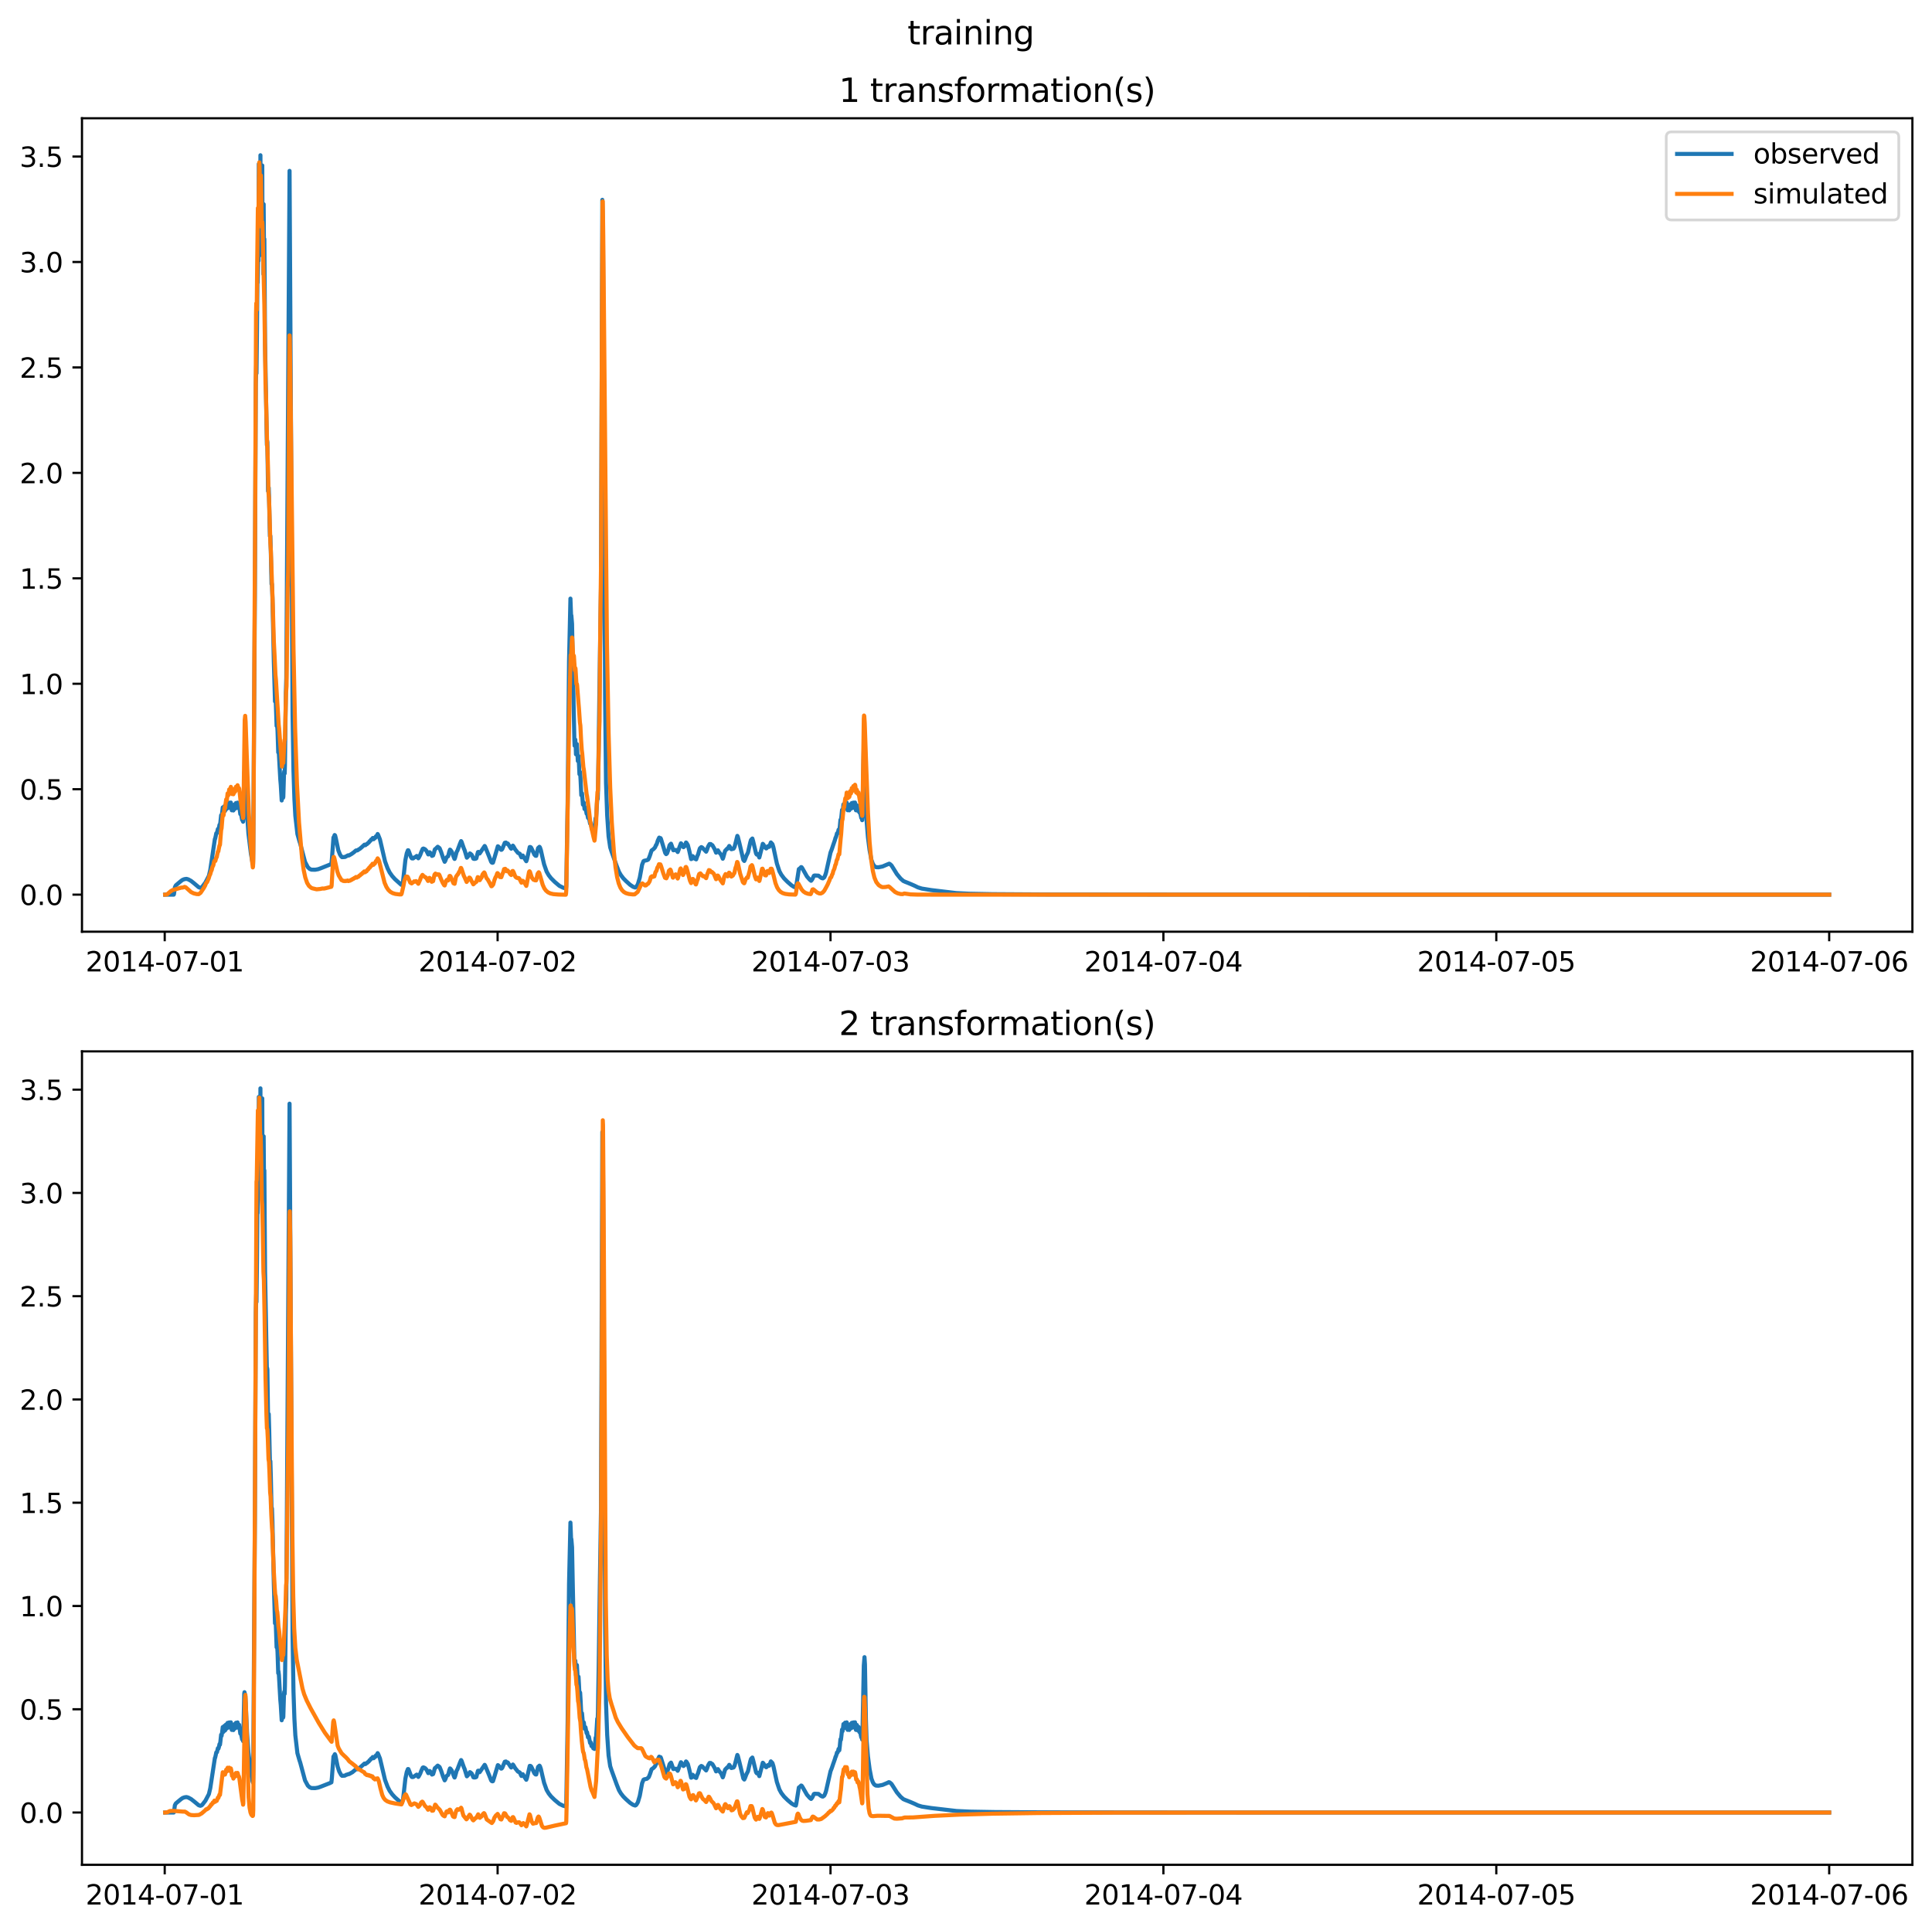 <?xml version="1.0" encoding="utf-8" standalone="no"?>
<!DOCTYPE svg PUBLIC "-//W3C//DTD SVG 1.1//EN"
  "http://www.w3.org/Graphics/SVG/1.1/DTD/svg11.dtd">
<svg xmlns:xlink="http://www.w3.org/1999/xlink" width="709.427pt" height="708.798pt" viewBox="0 0 709.427 708.798" xmlns="http://www.w3.org/2000/svg" version="1.1">
 <defs>
  <style type="text/css">*{stroke-linejoin: round; stroke-linecap: butt}</style>
 </defs>
 <g id="figure_1">
  <g id="patch_1">
   <path d="M 0 708.798 
L 709.427 708.798 
L 709.427 0 
L 0 0 
z
" style="fill: #ffffff"/>
  </g>
  <g id="axes_1">
   <g id="patch_2">
    <path d="M 30.103 342.2 
L 702.227 342.2 
L 702.227 43.44 
L 30.103 43.44 
z
" style="fill: #ffffff"/>
   </g>
   <g id="matplotlib.axis_1">
    <g id="xtick_1">
     <g id="line2d_1">
      <defs>
       <path id="m63eb13b6e1" d="M 0 0 
L 0 3.5 
" style="stroke: #000000; stroke-width: 0.8"/>
      </defs>
      <g>
       <use xlink:href="#m63eb13b6e1" x="60.484" y="342.2" style="stroke: #000000; stroke-width: 0.8"/>
      </g>
     </g>
     <g id="text_1">
      <!-- 2014-07-01 -->
      <g transform="translate(31.427 356.798) scale(0.1 -0.1)">
       <defs>
        <path id="DejaVuSans-32" d="M 1228 531 
L 3431 531 
L 3431 0 
L 469 0 
L 469 531 
Q 828 903 1448 1529 
Q 2069 2156 2228 2338 
Q 2531 2678 2651 2914 
Q 2772 3150 2772 3378 
Q 2772 3750 2511 3984 
Q 2250 4219 1831 4219 
Q 1534 4219 1204 4116 
Q 875 4013 500 3803 
L 500 4441 
Q 881 4594 1212 4672 
Q 1544 4750 1819 4750 
Q 2544 4750 2975 4387 
Q 3406 4025 3406 3419 
Q 3406 3131 3298 2873 
Q 3191 2616 2906 2266 
Q 2828 2175 2409 1742 
Q 1991 1309 1228 531 
z
" transform="scale(0.016)"/>
        <path id="DejaVuSans-30" d="M 2034 4250 
Q 1547 4250 1301 3770 
Q 1056 3291 1056 2328 
Q 1056 1369 1301 889 
Q 1547 409 2034 409 
Q 2525 409 2770 889 
Q 3016 1369 3016 2328 
Q 3016 3291 2770 3770 
Q 2525 4250 2034 4250 
z
M 2034 4750 
Q 2819 4750 3233 4129 
Q 3647 3509 3647 2328 
Q 3647 1150 3233 529 
Q 2819 -91 2034 -91 
Q 1250 -91 836 529 
Q 422 1150 422 2328 
Q 422 3509 836 4129 
Q 1250 4750 2034 4750 
z
" transform="scale(0.016)"/>
        <path id="DejaVuSans-31" d="M 794 531 
L 1825 531 
L 1825 4091 
L 703 3866 
L 703 4441 
L 1819 4666 
L 2450 4666 
L 2450 531 
L 3481 531 
L 3481 0 
L 794 0 
L 794 531 
z
" transform="scale(0.016)"/>
        <path id="DejaVuSans-34" d="M 2419 4116 
L 825 1625 
L 2419 1625 
L 2419 4116 
z
M 2253 4666 
L 3047 4666 
L 3047 1625 
L 3713 1625 
L 3713 1100 
L 3047 1100 
L 3047 0 
L 2419 0 
L 2419 1100 
L 313 1100 
L 313 1709 
L 2253 4666 
z
" transform="scale(0.016)"/>
        <path id="DejaVuSans-2d" d="M 313 2009 
L 1997 2009 
L 1997 1497 
L 313 1497 
L 313 2009 
z
" transform="scale(0.016)"/>
        <path id="DejaVuSans-37" d="M 525 4666 
L 3525 4666 
L 3525 4397 
L 1831 0 
L 1172 0 
L 2766 4134 
L 525 4134 
L 525 4666 
z
" transform="scale(0.016)"/>
       </defs>
       <use xlink:href="#DejaVuSans-32"/>
       <use xlink:href="#DejaVuSans-30" x="63.623"/>
       <use xlink:href="#DejaVuSans-31" x="127.246"/>
       <use xlink:href="#DejaVuSans-34" x="190.869"/>
       <use xlink:href="#DejaVuSans-2d" x="254.492"/>
       <use xlink:href="#DejaVuSans-30" x="290.576"/>
       <use xlink:href="#DejaVuSans-37" x="354.199"/>
       <use xlink:href="#DejaVuSans-2d" x="417.822"/>
       <use xlink:href="#DejaVuSans-30" x="453.906"/>
       <use xlink:href="#DejaVuSans-31" x="517.529"/>
      </g>
     </g>
    </g>
    <g id="xtick_2">
     <g id="line2d_2">
      <g>
       <use xlink:href="#m63eb13b6e1" x="182.723" y="342.2" style="stroke: #000000; stroke-width: 0.8"/>
      </g>
     </g>
     <g id="text_2">
      <!-- 2014-07-02 -->
      <g transform="translate(153.665 356.798) scale(0.1 -0.1)">
       <use xlink:href="#DejaVuSans-32"/>
       <use xlink:href="#DejaVuSans-30" x="63.623"/>
       <use xlink:href="#DejaVuSans-31" x="127.246"/>
       <use xlink:href="#DejaVuSans-34" x="190.869"/>
       <use xlink:href="#DejaVuSans-2d" x="254.492"/>
       <use xlink:href="#DejaVuSans-30" x="290.576"/>
       <use xlink:href="#DejaVuSans-37" x="354.199"/>
       <use xlink:href="#DejaVuSans-2d" x="417.822"/>
       <use xlink:href="#DejaVuSans-30" x="453.906"/>
       <use xlink:href="#DejaVuSans-32" x="517.529"/>
      </g>
     </g>
    </g>
    <g id="xtick_3">
     <g id="line2d_3">
      <g>
       <use xlink:href="#m63eb13b6e1" x="304.961" y="342.2" style="stroke: #000000; stroke-width: 0.8"/>
      </g>
     </g>
     <g id="text_3">
      <!-- 2014-07-03 -->
      <g transform="translate(275.903 356.798) scale(0.1 -0.1)">
       <defs>
        <path id="DejaVuSans-33" d="M 2597 2516 
Q 3050 2419 3304 2112 
Q 3559 1806 3559 1356 
Q 3559 666 3084 287 
Q 2609 -91 1734 -91 
Q 1441 -91 1130 -33 
Q 819 25 488 141 
L 488 750 
Q 750 597 1062 519 
Q 1375 441 1716 441 
Q 2309 441 2620 675 
Q 2931 909 2931 1356 
Q 2931 1769 2642 2001 
Q 2353 2234 1838 2234 
L 1294 2234 
L 1294 2753 
L 1863 2753 
Q 2328 2753 2575 2939 
Q 2822 3125 2822 3475 
Q 2822 3834 2567 4026 
Q 2313 4219 1838 4219 
Q 1578 4219 1281 4162 
Q 984 4106 628 3988 
L 628 4550 
Q 988 4650 1302 4700 
Q 1616 4750 1894 4750 
Q 2613 4750 3031 4423 
Q 3450 4097 3450 3541 
Q 3450 3153 3228 2886 
Q 3006 2619 2597 2516 
z
" transform="scale(0.016)"/>
       </defs>
       <use xlink:href="#DejaVuSans-32"/>
       <use xlink:href="#DejaVuSans-30" x="63.623"/>
       <use xlink:href="#DejaVuSans-31" x="127.246"/>
       <use xlink:href="#DejaVuSans-34" x="190.869"/>
       <use xlink:href="#DejaVuSans-2d" x="254.492"/>
       <use xlink:href="#DejaVuSans-30" x="290.576"/>
       <use xlink:href="#DejaVuSans-37" x="354.199"/>
       <use xlink:href="#DejaVuSans-2d" x="417.822"/>
       <use xlink:href="#DejaVuSans-30" x="453.906"/>
       <use xlink:href="#DejaVuSans-33" x="517.529"/>
      </g>
     </g>
    </g>
    <g id="xtick_4">
     <g id="line2d_4">
      <g>
       <use xlink:href="#m63eb13b6e1" x="427.199" y="342.2" style="stroke: #000000; stroke-width: 0.8"/>
      </g>
     </g>
     <g id="text_4">
      <!-- 2014-07-04 -->
      <g transform="translate(398.141 356.798) scale(0.1 -0.1)">
       <use xlink:href="#DejaVuSans-32"/>
       <use xlink:href="#DejaVuSans-30" x="63.623"/>
       <use xlink:href="#DejaVuSans-31" x="127.246"/>
       <use xlink:href="#DejaVuSans-34" x="190.869"/>
       <use xlink:href="#DejaVuSans-2d" x="254.492"/>
       <use xlink:href="#DejaVuSans-30" x="290.576"/>
       <use xlink:href="#DejaVuSans-37" x="354.199"/>
       <use xlink:href="#DejaVuSans-2d" x="417.822"/>
       <use xlink:href="#DejaVuSans-30" x="453.906"/>
       <use xlink:href="#DejaVuSans-34" x="517.529"/>
      </g>
     </g>
    </g>
    <g id="xtick_5">
     <g id="line2d_5">
      <g>
       <use xlink:href="#m63eb13b6e1" x="549.437" y="342.2" style="stroke: #000000; stroke-width: 0.8"/>
      </g>
     </g>
     <g id="text_5">
      <!-- 2014-07-05 -->
      <g transform="translate(520.38 356.798) scale(0.1 -0.1)">
       <defs>
        <path id="DejaVuSans-35" d="M 691 4666 
L 3169 4666 
L 3169 4134 
L 1269 4134 
L 1269 2991 
Q 1406 3038 1543 3061 
Q 1681 3084 1819 3084 
Q 2600 3084 3056 2656 
Q 3513 2228 3513 1497 
Q 3513 744 3044 326 
Q 2575 -91 1722 -91 
Q 1428 -91 1123 -41 
Q 819 9 494 109 
L 494 744 
Q 775 591 1075 516 
Q 1375 441 1709 441 
Q 2250 441 2565 725 
Q 2881 1009 2881 1497 
Q 2881 1984 2565 2268 
Q 2250 2553 1709 2553 
Q 1456 2553 1204 2497 
Q 953 2441 691 2322 
L 691 4666 
z
" transform="scale(0.016)"/>
       </defs>
       <use xlink:href="#DejaVuSans-32"/>
       <use xlink:href="#DejaVuSans-30" x="63.623"/>
       <use xlink:href="#DejaVuSans-31" x="127.246"/>
       <use xlink:href="#DejaVuSans-34" x="190.869"/>
       <use xlink:href="#DejaVuSans-2d" x="254.492"/>
       <use xlink:href="#DejaVuSans-30" x="290.576"/>
       <use xlink:href="#DejaVuSans-37" x="354.199"/>
       <use xlink:href="#DejaVuSans-2d" x="417.822"/>
       <use xlink:href="#DejaVuSans-30" x="453.906"/>
       <use xlink:href="#DejaVuSans-35" x="517.529"/>
      </g>
     </g>
    </g>
    <g id="xtick_6">
     <g id="line2d_6">
      <g>
       <use xlink:href="#m63eb13b6e1" x="671.676" y="342.2" style="stroke: #000000; stroke-width: 0.8"/>
      </g>
     </g>
     <g id="text_6">
      <!-- 2014-07-06 -->
      <g transform="translate(642.618 356.798) scale(0.1 -0.1)">
       <defs>
        <path id="DejaVuSans-36" d="M 2113 2584 
Q 1688 2584 1439 2293 
Q 1191 2003 1191 1497 
Q 1191 994 1439 701 
Q 1688 409 2113 409 
Q 2538 409 2786 701 
Q 3034 994 3034 1497 
Q 3034 2003 2786 2293 
Q 2538 2584 2113 2584 
z
M 3366 4563 
L 3366 3988 
Q 3128 4100 2886 4159 
Q 2644 4219 2406 4219 
Q 1781 4219 1451 3797 
Q 1122 3375 1075 2522 
Q 1259 2794 1537 2939 
Q 1816 3084 2150 3084 
Q 2853 3084 3261 2657 
Q 3669 2231 3669 1497 
Q 3669 778 3244 343 
Q 2819 -91 2113 -91 
Q 1303 -91 875 529 
Q 447 1150 447 2328 
Q 447 3434 972 4092 
Q 1497 4750 2381 4750 
Q 2619 4750 2861 4703 
Q 3103 4656 3366 4563 
z
" transform="scale(0.016)"/>
       </defs>
       <use xlink:href="#DejaVuSans-32"/>
       <use xlink:href="#DejaVuSans-30" x="63.623"/>
       <use xlink:href="#DejaVuSans-31" x="127.246"/>
       <use xlink:href="#DejaVuSans-34" x="190.869"/>
       <use xlink:href="#DejaVuSans-2d" x="254.492"/>
       <use xlink:href="#DejaVuSans-30" x="290.576"/>
       <use xlink:href="#DejaVuSans-37" x="354.199"/>
       <use xlink:href="#DejaVuSans-2d" x="417.822"/>
       <use xlink:href="#DejaVuSans-30" x="453.906"/>
       <use xlink:href="#DejaVuSans-36" x="517.529"/>
      </g>
     </g>
    </g>
   </g>
   <g id="matplotlib.axis_2">
    <g id="ytick_1">
     <g id="line2d_7">
      <defs>
       <path id="mcbbd7f57d1" d="M 0 0 
L -3.5 0 
" style="stroke: #000000; stroke-width: 0.8"/>
      </defs>
      <g>
       <use xlink:href="#mcbbd7f57d1" x="30.103" y="328.593" style="stroke: #000000; stroke-width: 0.8"/>
      </g>
     </g>
     <g id="text_7">
      <!-- 0.0 -->
      <g transform="translate(7.2 332.393) scale(0.1 -0.1)">
       <defs>
        <path id="DejaVuSans-2e" d="M 684 794 
L 1344 794 
L 1344 0 
L 684 0 
L 684 794 
z
" transform="scale(0.016)"/>
       </defs>
       <use xlink:href="#DejaVuSans-30"/>
       <use xlink:href="#DejaVuSans-2e" x="63.623"/>
       <use xlink:href="#DejaVuSans-30" x="95.41"/>
      </g>
     </g>
    </g>
    <g id="ytick_2">
     <g id="line2d_8">
      <g>
       <use xlink:href="#mcbbd7f57d1" x="30.103" y="289.865" style="stroke: #000000; stroke-width: 0.8"/>
      </g>
     </g>
     <g id="text_8">
      <!-- 0.5 -->
      <g transform="translate(7.2 293.665) scale(0.1 -0.1)">
       <use xlink:href="#DejaVuSans-30"/>
       <use xlink:href="#DejaVuSans-2e" x="63.623"/>
       <use xlink:href="#DejaVuSans-35" x="95.41"/>
      </g>
     </g>
    </g>
    <g id="ytick_3">
     <g id="line2d_9">
      <g>
       <use xlink:href="#mcbbd7f57d1" x="30.103" y="251.137" style="stroke: #000000; stroke-width: 0.8"/>
      </g>
     </g>
     <g id="text_9">
      <!-- 1.0 -->
      <g transform="translate(7.2 254.937) scale(0.1 -0.1)">
       <use xlink:href="#DejaVuSans-31"/>
       <use xlink:href="#DejaVuSans-2e" x="63.623"/>
       <use xlink:href="#DejaVuSans-30" x="95.41"/>
      </g>
     </g>
    </g>
    <g id="ytick_4">
     <g id="line2d_10">
      <g>
       <use xlink:href="#mcbbd7f57d1" x="30.103" y="212.409" style="stroke: #000000; stroke-width: 0.8"/>
      </g>
     </g>
     <g id="text_10">
      <!-- 1.5 -->
      <g transform="translate(7.2 216.209) scale(0.1 -0.1)">
       <use xlink:href="#DejaVuSans-31"/>
       <use xlink:href="#DejaVuSans-2e" x="63.623"/>
       <use xlink:href="#DejaVuSans-35" x="95.41"/>
      </g>
     </g>
    </g>
    <g id="ytick_5">
     <g id="line2d_11">
      <g>
       <use xlink:href="#mcbbd7f57d1" x="30.103" y="173.681" style="stroke: #000000; stroke-width: 0.8"/>
      </g>
     </g>
     <g id="text_11">
      <!-- 2.0 -->
      <g transform="translate(7.2 177.481) scale(0.1 -0.1)">
       <use xlink:href="#DejaVuSans-32"/>
       <use xlink:href="#DejaVuSans-2e" x="63.623"/>
       <use xlink:href="#DejaVuSans-30" x="95.41"/>
      </g>
     </g>
    </g>
    <g id="ytick_6">
     <g id="line2d_12">
      <g>
       <use xlink:href="#mcbbd7f57d1" x="30.103" y="134.953" style="stroke: #000000; stroke-width: 0.8"/>
      </g>
     </g>
     <g id="text_12">
      <!-- 2.5 -->
      <g transform="translate(7.2 138.753) scale(0.1 -0.1)">
       <use xlink:href="#DejaVuSans-32"/>
       <use xlink:href="#DejaVuSans-2e" x="63.623"/>
       <use xlink:href="#DejaVuSans-35" x="95.41"/>
      </g>
     </g>
    </g>
    <g id="ytick_7">
     <g id="line2d_13">
      <g>
       <use xlink:href="#mcbbd7f57d1" x="30.103" y="96.225" style="stroke: #000000; stroke-width: 0.8"/>
      </g>
     </g>
     <g id="text_13">
      <!-- 3.0 -->
      <g transform="translate(7.2 100.025) scale(0.1 -0.1)">
       <use xlink:href="#DejaVuSans-33"/>
       <use xlink:href="#DejaVuSans-2e" x="63.623"/>
       <use xlink:href="#DejaVuSans-30" x="95.41"/>
      </g>
     </g>
    </g>
    <g id="ytick_8">
     <g id="line2d_14">
      <g>
       <use xlink:href="#mcbbd7f57d1" x="30.103" y="57.497" style="stroke: #000000; stroke-width: 0.8"/>
      </g>
     </g>
     <g id="text_14">
      <!-- 3.5 -->
      <g transform="translate(7.2 61.297) scale(0.1 -0.1)">
       <use xlink:href="#DejaVuSans-33"/>
       <use xlink:href="#DejaVuSans-2e" x="63.623"/>
       <use xlink:href="#DejaVuSans-35" x="95.41"/>
      </g>
     </g>
    </g>
   </g>
   <g id="line2d_15">
    <path d="M 60.654 328.593 
L 63.795 328.593 
L 63.88 328.386 
L 64.219 325.863 
L 64.559 325.193 
L 65.323 324.535 
L 66.427 323.607 
L 67.021 323.174 
L 67.7 322.903 
L 68.464 322.79 
L 69.143 322.986 
L 70.162 323.543 
L 71.265 324.423 
L 72.963 325.865 
L 73.557 326.064 
L 73.982 325.938 
L 74.321 325.62 
L 75.425 324.159 
L 76.698 321.693 
L 77.207 319.504 
L 78.905 308.137 
L 78.99 308.075 
L 79.245 306.936 
L 79.414 306.055 
L 79.669 305.972 
L 79.839 305.196 
L 80.009 304.476 
L 80.178 304.687 
L 80.348 304.197 
L 80.603 302.921 
L 80.773 303.165 
L 80.942 301.828 
L 81.197 299.414 
L 81.367 299.832 
L 81.537 298.754 
L 81.791 296.557 
L 82.046 298.339 
L 82.216 297.426 
L 82.385 296.091 
L 82.47 296.433 
L 82.64 297.822 
L 82.725 297.641 
L 82.98 295.596 
L 83.065 295.849 
L 83.234 297.083 
L 83.319 296.899 
L 83.574 294.967 
L 83.744 296.213 
L 83.829 296.754 
L 83.913 296.613 
L 84.168 294.8 
L 84.423 296.676 
L 84.508 296.532 
L 84.762 294.765 
L 84.932 296.112 
L 85.102 297.614 
L 85.187 297.411 
L 85.441 295.76 
L 85.611 297.029 
L 85.696 297.678 
L 85.781 297.539 
L 86.036 295.507 
L 86.121 295.803 
L 86.29 297.043 
L 86.375 296.865 
L 86.63 294.938 
L 86.8 296.209 
L 86.884 296.738 
L 86.969 296.583 
L 87.224 294.793 
L 87.564 296.832 
L 87.818 295.705 
L 87.988 297.072 
L 88.243 299.003 
L 88.328 299.01 
L 88.497 298.71 
L 88.667 299.885 
L 88.922 301.174 
L 89.092 301.057 
L 89.261 301.808 
L 89.346 300.843 
L 89.686 284.008 
L 89.771 283.473 
L 90.11 284.984 
L 90.28 288.608 
L 90.704 298.503 
L 91.214 306.079 
L 92.148 313.657 
L 92.742 316.919 
L 92.912 317.404 
L 92.996 312.538 
L 93.251 269.61 
L 93.591 219.073 
L 93.93 140.953 
L 94.1 134.168 
L 94.185 137.139 
L 94.355 121.512 
L 94.524 102.178 
L 94.609 103.844 
L 94.779 95.601 
L 94.864 92.564 
L 94.949 95.8 
L 95.034 60.225 
L 95.119 73.449 
L 95.288 63.556 
L 95.373 87.488 
L 95.458 63.27 
L 95.543 83.163 
L 95.628 57.02 
L 95.713 77.372 
L 95.798 66.473 
L 95.883 67.095 
L 95.967 92.719 
L 96.052 70.982 
L 96.222 82.667 
L 96.307 60.779 
L 96.392 93.937 
L 96.477 80.592 
L 96.562 80.879 
L 96.731 100.673 
L 96.816 74.999 
L 96.986 98.493 
L 97.071 87.783 
L 97.326 125.578 
L 98.005 163.46 
L 98.09 161.893 
L 98.175 162.483 
L 98.429 180.382 
L 98.599 180.232 
L 98.684 179.157 
L 98.854 185.263 
L 99.108 196.969 
L 99.193 197.141 
L 99.278 196.835 
L 99.448 202.643 
L 99.703 214.537 
L 99.787 214.273 
L 99.872 214.699 
L 100.042 219.583 
L 100.551 242.984 
L 100.721 248.694 
L 100.976 257.638 
L 101.061 255.936 
L 101.146 256.037 
L 101.231 256.651 
L 101.57 266.625 
L 101.655 265.379 
L 101.74 265.666 
L 101.91 268.467 
L 102.164 276.349 
L 102.249 275.634 
L 102.419 277.069 
L 102.928 286.312 
L 103.098 288.272 
L 103.438 293.998 
L 103.692 290.653 
L 103.777 290.677 
L 103.947 293.013 
L 104.032 292.698 
L 104.286 284.254 
L 104.371 283.312 
L 104.456 283.448 
L 104.541 284.076 
L 104.626 281.127 
L 104.966 254.41 
L 105.135 248.944 
L 106.324 62.759 
L 107.427 262.164 
L 107.767 283.256 
L 108.106 293.466 
L 108.446 299.634 
L 109.21 306.342 
L 109.974 309.052 
L 110.229 309.813 
L 112.011 316.57 
L 113.03 318.497 
L 113.709 319.135 
L 114.388 319.422 
L 115.746 319.436 
L 116.85 319.237 
L 117.868 318.864 
L 121.094 317.574 
L 121.604 317.306 
L 121.688 317.278 
L 121.858 315.684 
L 122.452 307.6 
L 122.622 307.396 
L 122.877 306.697 
L 123.047 306.841 
L 123.301 307.831 
L 124.235 312.314 
L 124.829 313.822 
L 125.254 314.486 
L 125.593 314.819 
L 126.357 314.781 
L 126.527 314.731 
L 126.697 314.747 
L 127.8 314.15 
L 128.055 314.215 
L 128.395 314.044 
L 129.159 313.598 
L 130.007 312.976 
L 130.432 312.592 
L 130.687 312.384 
L 130.856 312.328 
L 131.111 312.363 
L 131.281 312.305 
L 131.62 312.049 
L 132.13 311.755 
L 132.894 311.105 
L 133.063 310.944 
L 133.318 310.717 
L 133.827 310.238 
L 134.167 310.434 
L 134.337 310.271 
L 134.506 310.087 
L 134.761 310.026 
L 134.931 309.838 
L 135.101 309.638 
L 135.27 309.573 
L 135.44 309.437 
L 135.695 308.989 
L 135.865 308.935 
L 136.034 308.784 
L 136.289 308.347 
L 136.459 308.362 
L 136.629 308.186 
L 136.883 307.781 
L 137.138 308.23 
L 137.223 308.208 
L 137.562 307.673 
L 137.732 307.781 
L 137.902 307.592 
L 138.072 307.121 
L 138.326 307.171 
L 138.496 306.823 
L 138.666 306.317 
L 138.836 306.589 
L 139.515 308.302 
L 141.382 316.364 
L 142.316 318.904 
L 143.08 320.448 
L 144.014 321.769 
L 145.033 322.901 
L 147.325 324.958 
L 147.494 324.978 
L 147.749 324.392 
L 148.004 323.612 
L 148.258 321.338 
L 148.852 315.907 
L 149.362 313.389 
L 149.786 312.288 
L 149.956 312.301 
L 150.211 312.912 
L 150.89 314.77 
L 151.229 315.264 
L 151.569 315.293 
L 151.739 315.27 
L 152.078 314.933 
L 152.248 314.866 
L 152.418 314.863 
L 153.012 314.377 
L 153.606 315.241 
L 153.776 315 
L 154.285 314.029 
L 154.71 312.907 
L 155.219 311.765 
L 155.474 311.655 
L 156.068 311.915 
L 156.577 312.469 
L 157.256 313.819 
L 157.341 313.754 
L 157.511 313.512 
L 157.766 313.018 
L 157.935 313.163 
L 158.615 314.362 
L 159.039 314.18 
L 159.379 313.12 
L 159.633 312.049 
L 159.803 311.836 
L 160.058 311.694 
L 160.397 311.319 
L 160.737 311 
L 161.416 311.512 
L 162.01 313.006 
L 162.689 315.091 
L 163.283 316.524 
L 163.538 316.077 
L 163.963 314.917 
L 164.387 314.558 
L 164.557 314.5 
L 164.981 312.742 
L 165.236 312.057 
L 165.406 312.175 
L 165.915 312.898 
L 166.424 314.286 
L 166.849 315.395 
L 166.934 315.474 
L 167.103 315.027 
L 167.698 312.832 
L 167.952 312.457 
L 168.886 309.944 
L 169.141 309.322 
L 169.31 308.922 
L 169.48 309.174 
L 170.329 311.632 
L 170.584 312.196 
L 171.433 315.015 
L 171.942 314.483 
L 172.536 313.447 
L 172.791 313.595 
L 173.215 313.987 
L 173.47 314.521 
L 173.809 315.366 
L 174.064 315.46 
L 174.489 315.44 
L 174.828 315.319 
L 174.913 315.253 
L 175.253 313.898 
L 175.507 312.946 
L 175.677 312.895 
L 176.101 313.481 
L 176.186 313.384 
L 177.969 310.713 
L 178.139 310.955 
L 179.667 314.746 
L 180.346 316.519 
L 180.6 316.819 
L 180.855 316.893 
L 181.025 316.821 
L 181.449 315.437 
L 182.808 310.822 
L 182.977 310.904 
L 183.996 312.121 
L 184.166 312.114 
L 184.42 311.852 
L 185.354 309.547 
L 185.779 309.45 
L 186.118 309.914 
L 186.288 309.855 
L 186.458 309.815 
L 187.646 311.67 
L 187.731 311.714 
L 188.071 311.128 
L 188.325 310.587 
L 188.495 310.789 
L 189.174 311.973 
L 190.193 313.252 
L 190.872 313.58 
L 191.211 314.357 
L 191.466 314.88 
L 191.636 314.68 
L 191.891 314.236 
L 191.975 314.226 
L 192.315 314.837 
L 193.249 316.311 
L 193.503 315.597 
L 194.522 311.097 
L 194.777 311.105 
L 195.031 311.312 
L 195.541 312.352 
L 196.22 313.871 
L 196.644 314.31 
L 196.899 314.333 
L 197.238 312.943 
L 197.578 311.496 
L 198.087 311.018 
L 198.257 311.218 
L 198.597 312.207 
L 199.191 314.886 
L 199.785 317.424 
L 200.719 320.12 
L 201.483 321.445 
L 202.332 322.547 
L 203.69 323.899 
L 205.388 325.339 
L 206.746 326.024 
L 207.849 326.344 
L 207.934 325.429 
L 208.444 294.328 
L 208.953 242.731 
L 209.462 219.864 
L 209.717 226.573 
L 209.802 226.047 
L 210.057 229.093 
L 210.311 242.642 
L 210.905 271.805 
L 210.99 273.887 
L 211.16 271.787 
L 211.245 271.643 
L 211.415 274.471 
L 211.5 277.062 
L 211.584 276.976 
L 211.754 273.633 
L 211.839 273.301 
L 212.009 276.412 
L 212.179 279.497 
L 212.348 277.575 
L 212.433 277.682 
L 212.603 280.703 
L 212.773 284.352 
L 212.858 283.376 
L 212.943 283.472 
L 213.028 283.648 
L 213.197 286.599 
L 213.452 292.074 
L 213.537 292.01 
L 213.707 291.343 
L 213.876 293.243 
L 214.046 295.532 
L 214.131 295.433 
L 214.301 294.714 
L 214.386 294.833 
L 214.64 297.142 
L 214.725 297.129 
L 214.98 296.621 
L 215.404 298.863 
L 215.574 298.491 
L 215.744 299.5 
L 215.914 300.394 
L 215.999 300.479 
L 216.168 300.085 
L 216.253 300.25 
L 216.678 302.495 
L 216.848 302.198 
L 216.932 302.408 
L 217.187 303.664 
L 217.272 303.737 
L 217.442 303.454 
L 217.527 303.54 
L 217.866 304.535 
L 218.121 304.356 
L 218.291 304.753 
L 218.46 303.306 
L 218.715 300.504 
L 218.8 300.655 
L 218.885 300.43 
L 219.055 297.712 
L 219.309 293.421 
L 219.479 293.459 
L 219.564 290.714 
L 219.819 275.117 
L 220.243 244.358 
L 220.667 216.102 
L 221.177 73.402 
L 221.431 86.803 
L 222.195 256.698 
L 222.535 287.694 
L 222.959 299.504 
L 223.469 307.158 
L 224.063 311.216 
L 224.572 312.794 
L 226.44 318.042 
L 227.289 320.228 
L 227.968 321.398 
L 228.902 322.616 
L 229.92 323.653 
L 231.363 324.961 
L 232.467 325.705 
L 233.231 325.968 
L 233.57 325.805 
L 233.995 325.143 
L 234.249 324.668 
L 234.929 322.317 
L 235.777 317.607 
L 236.287 316.315 
L 236.541 316.148 
L 237.56 315.936 
L 237.815 315.818 
L 237.985 315.73 
L 238.239 315.299 
L 238.664 314.2 
L 239.258 312.38 
L 240.022 311.811 
L 240.531 311.229 
L 240.871 310.408 
L 240.956 310.393 
L 241.21 309.821 
L 241.55 308.708 
L 242.059 307.637 
L 242.144 307.729 
L 242.399 307.88 
L 242.568 307.837 
L 242.738 308.225 
L 244.266 313.263 
L 244.606 313.713 
L 244.945 313.428 
L 245.455 311.98 
L 245.879 310.418 
L 246.388 309.876 
L 246.643 310.536 
L 247.237 312.281 
L 247.407 312.284 
L 247.662 312.156 
L 247.832 312.182 
L 248.001 312.244 
L 248.256 312.178 
L 248.511 312.44 
L 248.85 312.933 
L 249.19 312.099 
L 249.529 311.052 
L 249.784 310.402 
L 250.039 309.734 
L 250.208 309.896 
L 250.972 311.158 
L 251.482 310.711 
L 251.651 310.189 
L 251.906 309.435 
L 252.076 309.571 
L 252.585 310.435 
L 253.095 312.448 
L 253.774 315.529 
L 253.943 315.486 
L 254.198 314.762 
L 254.368 314.448 
L 254.538 314.623 
L 255.047 315.339 
L 255.641 315.632 
L 255.896 314.866 
L 256.151 314.184 
L 256.32 313.899 
L 256.66 312.65 
L 256.999 311.584 
L 257.509 311.128 
L 257.848 311.281 
L 259.291 312.812 
L 259.631 312.072 
L 259.97 311.032 
L 260.225 310.551 
L 260.565 309.997 
L 260.989 310.009 
L 261.329 310.333 
L 261.583 310.424 
L 262.432 311.899 
L 262.942 313.171 
L 263.196 312.999 
L 263.621 312.315 
L 263.96 312.911 
L 264.3 313.309 
L 264.809 313.927 
L 265.403 315.398 
L 265.573 314.97 
L 266.252 312.505 
L 267.016 311.694 
L 267.186 311.726 
L 267.78 310.71 
L 267.865 310.792 
L 268.544 311.902 
L 268.799 311.859 
L 268.969 311.781 
L 269.223 311.751 
L 269.393 311.674 
L 269.733 311.034 
L 269.987 310.043 
L 270.327 308.718 
L 270.497 307.974 
L 270.751 307.005 
L 270.921 307.336 
L 271.515 309.704 
L 272.958 315.833 
L 273.298 316.22 
L 273.552 315.69 
L 274.062 314.3 
L 274.656 313.117 
L 275.505 309.375 
L 275.76 308.502 
L 276.269 307.973 
L 276.524 308.856 
L 277.627 313.495 
L 277.882 313.871 
L 278.052 313.774 
L 278.221 313.681 
L 278.391 313.909 
L 278.816 314.947 
L 278.985 314.322 
L 280.089 309.926 
L 280.344 310.183 
L 280.598 310.667 
L 280.938 311.292 
L 281.362 311.618 
L 281.532 311.523 
L 281.956 310.802 
L 282.381 311.046 
L 282.466 311.026 
L 283.06 309.412 
L 283.23 309.635 
L 283.484 309.857 
L 283.654 310.084 
L 283.994 311.196 
L 284.673 314.381 
L 285.267 317.15 
L 286.201 319.98 
L 286.88 321.242 
L 287.899 322.605 
L 289.172 323.891 
L 290.615 325.147 
L 291.549 325.741 
L 292.228 325.981 
L 292.398 325.25 
L 293.331 319.217 
L 293.756 318.912 
L 294.18 318.466 
L 294.35 318.527 
L 294.605 318.883 
L 296.302 321.901 
L 297.321 323.08 
L 297.83 323.495 
L 298.17 323.084 
L 298.425 322.62 
L 298.849 321.657 
L 299.104 321.548 
L 300.547 321.617 
L 301.226 322.174 
L 301.735 322.516 
L 302.16 322.609 
L 302.669 322.245 
L 303.093 321.26 
L 303.348 320.416 
L 304.961 313.145 
L 305.47 311.822 
L 305.895 310.526 
L 306.574 308.546 
L 306.828 307.651 
L 306.913 307.61 
L 307.168 306.793 
L 307.338 306.083 
L 307.508 306.177 
L 307.677 305.802 
L 307.932 304.716 
L 308.017 304.839 
L 308.187 305.262 
L 308.356 303.869 
L 308.611 301.111 
L 308.781 301.338 
L 308.951 299.955 
L 309.205 297.473 
L 309.375 298.105 
L 309.545 297.08 
L 309.715 295.431 
L 309.8 295.687 
L 309.969 296.957 
L 310.054 296.763 
L 310.309 294.897 
L 310.394 295.274 
L 310.564 296.721 
L 310.648 296.563 
L 310.903 294.779 
L 311.073 296.113 
L 311.243 297.59 
L 311.328 297.405 
L 311.582 295.723 
L 311.752 297.065 
L 311.837 297.628 
L 311.922 297.502 
L 312.176 295.486 
L 312.261 295.758 
L 312.431 297.027 
L 312.516 296.839 
L 312.771 294.944 
L 312.855 295.304 
L 313.025 296.751 
L 313.11 296.582 
L 313.365 294.796 
L 313.619 296.686 
L 313.704 296.55 
L 313.959 294.759 
L 314.129 296.041 
L 314.299 297.609 
L 314.383 297.415 
L 314.638 295.752 
L 314.808 296.982 
L 314.978 297.79 
L 315.232 296.463 
L 315.317 296.765 
L 315.572 298.431 
L 315.657 298.386 
L 315.827 297.959 
L 315.996 299.111 
L 316.251 300.391 
L 316.421 300.329 
L 316.591 301.242 
L 316.675 300.221 
L 317.185 273.531 
L 317.439 270.327 
L 317.609 273.004 
L 317.949 293.351 
L 318.203 301.384 
L 318.713 307.6 
L 319.307 312.254 
L 319.986 315.846 
L 320.495 317.247 
L 321.005 318.066 
L 321.599 318.482 
L 322.533 318.544 
L 324.061 318.245 
L 324.825 317.92 
L 325.758 317.522 
L 326.522 317.214 
L 326.862 317.411 
L 327.371 317.883 
L 328.05 318.967 
L 329.324 321.021 
L 330.682 322.674 
L 331.701 323.57 
L 332.38 323.873 
L 333.313 324.24 
L 334.502 324.731 
L 335.86 325.328 
L 337.048 325.913 
L 338.492 326.362 
L 341.972 326.917 
L 351.14 328.014 
L 355.809 328.244 
L 364.552 328.411 
L 384.84 328.533 
L 440.102 328.582 
L 498.844 328.585 
L 511.747 328.585 
L 538.657 328.585 
L 671.676 328.585 
L 671.676 328.585 
" clip-path="url(#p211001e87c)" style="fill: none; stroke: #1f77b4; stroke-width: 1.5; stroke-linecap: square"/>
   </g>
   <g id="line2d_16">
    <path d="M 60.654 328.593 
L 61.333 328.504 
L 62.692 327.319 
L 63.371 326.928 
L 66.596 325.998 
L 66.936 326.003 
L 67.275 325.934 
L 67.53 325.849 
L 67.785 325.741 
L 68.209 325.896 
L 68.719 326.356 
L 70.162 327.648 
L 71.095 328.101 
L 72.199 328.373 
L 72.963 328.409 
L 73.642 327.93 
L 74.83 326.153 
L 75.17 325.521 
L 75.34 325.217 
L 75.679 324.335 
L 76.019 324.018 
L 76.443 323.032 
L 76.613 322.684 
L 76.953 321.56 
L 77.207 321.085 
L 77.547 319.853 
L 77.717 319.655 
L 77.971 318.536 
L 78.226 317.998 
L 78.311 317.902 
L 78.565 316.694 
L 78.735 316.201 
L 79.075 316.216 
L 79.414 314.925 
L 79.584 314.826 
L 79.754 313.936 
L 80.009 312.798 
L 80.178 312.695 
L 80.348 311.725 
L 80.603 310.533 
L 80.688 310.49 
L 80.773 310.288 
L 80.942 308.139 
L 81.197 304.935 
L 81.367 304.198 
L 81.791 298.959 
L 81.876 298.991 
L 82.046 299.536 
L 82.131 299.197 
L 82.47 296.573 
L 82.64 296.8 
L 82.81 295.301 
L 83.065 293.595 
L 83.234 294.028 
L 83.319 293.657 
L 83.574 291.417 
L 83.659 291.434 
L 83.829 292.115 
L 83.913 291.86 
L 84.168 289.933 
L 84.253 290.044 
L 84.423 290.897 
L 84.508 290.719 
L 84.762 289.001 
L 84.847 289.16 
L 85.187 291.643 
L 85.441 290.541 
L 85.611 291.288 
L 85.696 291.718 
L 85.781 291.56 
L 86.036 289.809 
L 86.121 289.949 
L 86.29 290.836 
L 86.375 290.671 
L 86.63 288.972 
L 86.715 289.147 
L 86.884 290.114 
L 86.969 289.988 
L 87.224 288.401 
L 87.309 288.61 
L 87.564 289.902 
L 87.733 289.47 
L 87.818 289.581 
L 87.988 290.964 
L 88.328 294.118 
L 88.497 294.894 
L 89.261 300.436 
L 89.346 299.818 
L 89.516 288.699 
L 89.856 264.496 
L 90.025 262.915 
L 90.195 265.116 
L 90.62 277.719 
L 91.384 298.629 
L 91.978 309.426 
L 92.572 316.384 
L 92.827 318.594 
L 92.912 318.266 
L 92.996 316.118 
L 93.166 288.815 
L 93.506 222.265 
L 93.676 192.798 
L 94.015 115.156 
L 94.1 111.406 
L 94.27 113.82 
L 94.439 96.642 
L 94.694 76.412 
L 94.864 81.583 
L 95.034 70.236 
L 95.203 59.638 
L 95.288 60.896 
L 95.543 71.473 
L 95.798 64.454 
L 95.967 74.808 
L 96.137 83.469 
L 96.307 81.56 
L 96.392 83.1 
L 96.901 105.043 
L 97.071 111.98 
L 97.495 141.056 
L 97.665 145.197 
L 98.09 163.614 
L 98.175 164.263 
L 98.344 169.549 
L 98.599 181.232 
L 98.769 182.818 
L 98.939 187.827 
L 99.278 199.395 
L 99.448 202.121 
L 99.957 216.5 
L 100.127 220.746 
L 100.551 235.548 
L 100.806 240.452 
L 101.146 247.819 
L 101.315 249.536 
L 101.825 258.07 
L 101.994 260.605 
L 102.334 266.162 
L 102.504 267.644 
L 103.013 274.508 
L 103.183 276.538 
L 103.522 281.559 
L 103.777 279.501 
L 103.862 279.569 
L 104.032 280.208 
L 104.202 276.693 
L 104.456 271.802 
L 104.541 271.769 
L 104.626 271.292 
L 104.796 264.214 
L 105.05 254.288 
L 105.22 252.055 
L 105.39 237.228 
L 105.645 215.87 
L 105.814 209.85 
L 106.069 154.777 
L 106.324 123.196 
L 106.409 124.295 
L 106.663 141.927 
L 107.767 238.147 
L 108.361 267.262 
L 109.04 287.872 
L 109.804 302.099 
L 110.908 315.134 
L 111.502 319.491 
L 112.096 322.272 
L 112.775 324.266 
L 113.454 325.372 
L 114.218 326.043 
L 114.643 326.248 
L 116.256 326.63 
L 117.529 326.508 
L 117.953 326.426 
L 118.293 326.34 
L 118.548 326.339 
L 118.887 326.358 
L 119.227 326.312 
L 119.481 326.247 
L 119.821 326.169 
L 120.076 326.096 
L 120.415 326.015 
L 120.67 325.941 
L 121.009 325.86 
L 121.264 325.785 
L 121.519 325.689 
L 121.604 325.733 
L 121.688 325.622 
L 121.773 325.226 
L 121.943 322.339 
L 122.283 315.938 
L 122.537 314.743 
L 122.622 314.768 
L 122.792 315.293 
L 123.896 320.178 
L 124.405 321.564 
L 125.423 323.267 
L 125.678 323.326 
L 125.933 323.49 
L 126.103 323.577 
L 126.442 323.535 
L 126.697 323.635 
L 127.036 323.512 
L 127.291 323.573 
L 127.631 323.391 
L 127.97 323.61 
L 128.31 323.442 
L 128.564 323.449 
L 128.904 323.16 
L 129.159 323.141 
L 129.498 322.826 
L 129.753 322.808 
L 130.092 322.478 
L 130.347 322.464 
L 130.687 322.113 
L 131.026 322.328 
L 131.366 322.038 
L 131.62 322.013 
L 131.96 321.581 
L 132.215 321.534 
L 132.554 321.08 
L 132.809 321.045 
L 133.148 320.579 
L 133.318 320.63 
L 133.488 320.37 
L 133.742 320.065 
L 134.082 320.351 
L 134.422 319.949 
L 134.591 320.009 
L 134.761 319.698 
L 135.016 319.32 
L 135.186 319.363 
L 135.355 319.026 
L 135.61 318.633 
L 135.78 318.693 
L 135.95 318.346 
L 136.204 317.945 
L 136.374 318.022 
L 136.544 317.662 
L 136.798 317.241 
L 137.138 317.636 
L 137.478 317.08 
L 137.647 317.171 
L 137.817 316.739 
L 138.072 316.213 
L 138.242 316.283 
L 138.411 315.813 
L 138.666 315.262 
L 139.006 315.762 
L 139.26 316.433 
L 141.213 324.21 
L 141.892 325.771 
L 142.571 326.813 
L 143.335 327.552 
L 144.184 328.031 
L 145.202 328.332 
L 146.73 328.511 
L 147.325 328.505 
L 147.494 328.195 
L 148.173 325.224 
L 148.513 323.386 
L 149.107 321.903 
L 149.447 322.006 
L 149.616 321.982 
L 149.786 322.164 
L 150.126 322.974 
L 150.635 324.148 
L 151.144 324.467 
L 151.569 324.137 
L 151.739 324.055 
L 152.078 323.703 
L 152.418 323.825 
L 152.757 323.612 
L 153.012 323.846 
L 153.606 324.602 
L 154.285 323.082 
L 154.54 322.266 
L 154.88 321.693 
L 155.134 321.329 
L 155.389 321.605 
L 156.153 322.227 
L 156.323 322.234 
L 156.577 322.549 
L 157.171 323.565 
L 157.256 323.485 
L 157.681 322.429 
L 157.851 322.501 
L 158.105 322.969 
L 158.53 323.87 
L 159.039 323.614 
L 159.209 322.795 
L 159.548 321.233 
L 159.888 320.857 
L 160.058 320.991 
L 160.312 321.258 
L 160.652 321.087 
L 160.907 321.241 
L 161.161 321.141 
L 161.331 321.34 
L 162.01 323.03 
L 162.604 324.311 
L 163.114 325.136 
L 163.283 325.219 
L 163.453 324.709 
L 163.793 323.529 
L 164.132 323.141 
L 164.302 323.186 
L 164.557 323.391 
L 164.726 322.862 
L 165.066 321.743 
L 165.236 321.707 
L 165.406 321.845 
L 165.745 322.619 
L 166.509 324.407 
L 166.934 324.603 
L 167.103 323.773 
L 167.443 322.014 
L 168.122 321.071 
L 168.207 321.062 
L 168.377 320.678 
L 168.631 320.154 
L 168.801 320.072 
L 168.971 319.515 
L 169.226 318.775 
L 169.31 318.785 
L 169.48 319.129 
L 170.329 321.701 
L 170.584 322.186 
L 171.348 323.933 
L 172.027 322.905 
L 172.281 322.336 
L 172.451 322.339 
L 172.706 322.604 
L 173.13 323.542 
L 173.809 324.801 
L 174.658 323.997 
L 174.913 323.89 
L 175.083 323.274 
L 175.422 322.155 
L 175.592 322.198 
L 175.847 322.707 
L 176.101 323.281 
L 176.186 323.261 
L 176.611 322.477 
L 176.781 322.418 
L 176.95 321.914 
L 177.205 321.159 
L 177.545 320.697 
L 177.799 320.427 
L 177.969 320.663 
L 178.393 321.901 
L 178.733 322.656 
L 179.073 322.984 
L 179.836 324.348 
L 180.431 325.511 
L 180.6 325.471 
L 181.11 324.869 
L 181.534 323.326 
L 181.789 322.62 
L 182.044 322.024 
L 182.213 321.886 
L 182.468 321.051 
L 182.638 320.681 
L 182.808 320.743 
L 183.317 321.659 
L 183.572 322.13 
L 183.911 322.143 
L 184.081 322.184 
L 184.251 321.701 
L 184.505 320.922 
L 184.76 320.442 
L 185.1 319.206 
L 185.524 319.103 
L 185.694 319.302 
L 186.033 319.983 
L 186.373 319.691 
L 186.797 320.179 
L 187.391 321.11 
L 187.731 321.379 
L 187.901 320.846 
L 188.155 319.928 
L 188.325 319.887 
L 188.58 320.32 
L 189.259 322.039 
L 189.768 322.421 
L 190.023 322.4 
L 190.278 322.564 
L 190.532 322.524 
L 190.787 322.849 
L 191.466 324.199 
L 191.891 323.489 
L 192.145 323.628 
L 192.485 324.066 
L 193.249 325.381 
L 193.419 324.738 
L 194.267 320.207 
L 194.437 320.001 
L 194.607 320.21 
L 194.947 321.3 
L 195.286 322.297 
L 195.88 323.1 
L 196.135 323.146 
L 196.39 323.309 
L 196.644 323.266 
L 196.814 323.354 
L 196.899 323.288 
L 197.069 322.5 
L 197.408 320.917 
L 197.833 320.366 
L 198.002 320.588 
L 198.342 321.693 
L 199.276 324.969 
L 199.87 326.273 
L 200.464 327.082 
L 201.228 327.733 
L 202.077 328.139 
L 203.181 328.396 
L 204.963 328.542 
L 207.765 328.62 
L 207.849 328.211 
L 207.934 327.078 
L 208.104 317.785 
L 208.529 291.957 
L 209.123 257.671 
L 209.547 240.631 
L 209.632 240.886 
L 209.717 241.22 
L 209.887 237.506 
L 210.057 234.155 
L 210.141 234.459 
L 210.481 241.674 
L 210.566 241.245 
L 210.651 240.744 
L 210.736 240.899 
L 211.075 246.19 
L 211.16 245.732 
L 211.245 245.331 
L 211.33 245.601 
L 211.669 251.25 
L 211.839 251.213 
L 211.924 251.781 
L 212.433 258.306 
L 212.603 260.389 
L 212.943 265.33 
L 213.112 266.505 
L 213.367 271.603 
L 213.622 275.398 
L 213.792 276.754 
L 214.216 281.766 
L 214.386 282.657 
L 214.895 287.236 
L 215.065 288.623 
L 215.404 291.663 
L 215.574 292.484 
L 216.084 296.309 
L 216.253 297.455 
L 216.678 301.327 
L 216.932 302.683 
L 217.272 304.646 
L 217.442 305.15 
L 217.951 307.467 
L 218.291 308.753 
L 218.375 308.246 
L 218.8 303.514 
L 218.885 302.831 
L 219.139 295.283 
L 219.394 290.876 
L 219.479 290.715 
L 219.564 289.989 
L 219.734 282.091 
L 219.988 269.525 
L 220.158 264.879 
L 220.413 231.302 
L 220.667 209.905 
L 220.752 203.218 
L 221.007 122.362 
L 221.262 74 
L 221.347 73.968 
L 221.516 86.668 
L 222.875 236.843 
L 223.469 269.08 
L 224.063 289.27 
L 224.657 302.101 
L 225.421 312.914 
L 226.015 318.53 
L 226.61 322.172 
L 227.204 324.498 
L 227.798 325.981 
L 228.392 326.926 
L 229.071 327.595 
L 229.835 328.033 
L 230.854 328.334 
L 232.382 328.511 
L 233.061 328.477 
L 234.165 327.58 
L 235.013 325.792 
L 235.353 324.948 
L 235.862 324.459 
L 236.202 324.689 
L 236.796 325.211 
L 237.136 325.206 
L 237.305 325.135 
L 237.645 324.689 
L 237.985 324.588 
L 238.409 323.942 
L 238.579 323.587 
L 239.003 322.133 
L 239.428 321.818 
L 239.767 322.071 
L 240.107 321.9 
L 240.277 321.89 
L 240.446 321.269 
L 240.701 320.265 
L 241.041 319.905 
L 241.38 318.65 
L 241.635 318.315 
L 241.974 317.415 
L 242.314 317.474 
L 242.484 317.473 
L 242.738 318.073 
L 243.587 320.819 
L 244.181 322.392 
L 244.691 322.588 
L 245.115 321.685 
L 245.285 321.286 
L 245.624 319.817 
L 246.134 319.372 
L 246.304 319.629 
L 246.728 321.108 
L 247.068 322.324 
L 247.152 322.358 
L 247.662 321.584 
L 248.086 321.141 
L 248.341 321.528 
L 248.85 322.673 
L 248.935 322.543 
L 249.784 319.148 
L 249.954 318.951 
L 250.123 319.244 
L 250.548 320.803 
L 250.803 321.388 
L 251.397 320.278 
L 251.736 318.502 
L 251.906 318.418 
L 252.076 318.675 
L 252.415 319.848 
L 253.349 323.429 
L 253.774 324.348 
L 253.859 324.236 
L 254.283 322.844 
L 254.453 322.822 
L 254.707 323.202 
L 255.471 324.821 
L 255.556 324.844 
L 255.726 324.352 
L 256.066 323.19 
L 256.235 322.932 
L 256.49 321.744 
L 256.745 321.01 
L 257.169 320.772 
L 258.103 321.83 
L 258.442 321.76 
L 259.291 322.54 
L 259.461 322.012 
L 259.801 320.836 
L 259.97 320.463 
L 260.31 319.572 
L 260.734 319.719 
L 260.904 319.963 
L 261.159 320.358 
L 261.414 320.254 
L 262.093 320.895 
L 262.942 322.92 
L 263.026 322.829 
L 263.451 321.575 
L 263.621 321.595 
L 263.875 321.96 
L 264.385 322.998 
L 265.403 324.452 
L 265.573 323.729 
L 265.913 322.053 
L 266.422 321.039 
L 266.931 321.506 
L 267.186 321.871 
L 267.271 321.752 
L 267.695 320.518 
L 267.865 320.58 
L 268.12 320.97 
L 268.544 321.952 
L 268.969 321.679 
L 269.138 321.544 
L 269.478 320.841 
L 269.648 320.71 
L 269.817 319.922 
L 270.072 318.757 
L 270.327 318.118 
L 270.666 316.602 
L 270.751 316.601 
L 270.921 316.979 
L 271.261 318.516 
L 271.77 320.844 
L 272.788 324.007 
L 273.213 324.406 
L 273.298 324.396 
L 273.468 323.921 
L 273.807 322.918 
L 274.316 322.247 
L 274.401 322.32 
L 274.571 322.375 
L 274.741 321.765 
L 275.08 320.52 
L 275.25 319.953 
L 275.59 318.248 
L 276.099 317.748 
L 276.269 318.044 
L 276.608 319.422 
L 277.203 321.887 
L 277.627 322.977 
L 277.712 322.974 
L 278.136 322.325 
L 278.306 322.496 
L 278.816 323.568 
L 278.9 323.408 
L 279.834 319.095 
L 280.004 319.052 
L 280.259 319.642 
L 280.853 321.451 
L 281.107 321.502 
L 281.277 321.535 
L 281.447 320.944 
L 281.702 319.985 
L 281.871 319.89 
L 282.126 320.037 
L 282.466 320.665 
L 282.551 320.536 
L 282.975 319.075 
L 283.315 319.057 
L 283.484 319.343 
L 283.824 320.602 
L 284.758 324.381 
L 285.352 325.897 
L 285.946 326.872 
L 286.625 327.563 
L 287.389 328.015 
L 288.323 328.307 
L 289.766 328.497 
L 292.058 328.583 
L 292.228 328.325 
L 292.398 327.253 
L 292.737 324.88 
L 292.992 324.422 
L 293.162 324.531 
L 293.586 325.308 
L 294.35 326.681 
L 295.029 327.445 
L 295.793 327.948 
L 296.727 328.275 
L 297.661 328.405 
L 297.83 328.143 
L 298.34 326.699 
L 298.594 326.623 
L 298.934 326.861 
L 300.037 327.787 
L 300.801 328.133 
L 301.396 328.175 
L 302.075 327.822 
L 302.669 327.156 
L 303.433 325.784 
L 303.773 325.131 
L 303.942 324.821 
L 304.367 323.81 
L 304.536 323.477 
L 304.876 322.452 
L 305.216 322.193 
L 305.555 321.197 
L 305.725 321 
L 305.98 319.944 
L 306.234 319.388 
L 306.404 319 
L 306.744 317.622 
L 306.913 317.455 
L 307.168 316.203 
L 307.338 315.703 
L 307.508 315.577 
L 307.677 314.751 
L 307.932 313.712 
L 308.187 313.787 
L 308.356 311.817 
L 308.696 308.007 
L 308.866 306.393 
L 309.205 301.489 
L 309.375 300.969 
L 309.8 296.439 
L 309.884 296.486 
L 309.969 296.5 
L 310.139 294.913 
L 310.394 293.19 
L 310.564 293.65 
L 310.648 293.295 
L 310.903 291.11 
L 310.988 291.133 
L 311.328 293.155 
L 311.582 291.779 
L 311.667 291.928 
L 311.837 292.731 
L 311.922 292.508 
L 312.176 290.585 
L 312.261 290.675 
L 312.431 291.472 
L 312.516 291.266 
L 312.771 289.459 
L 312.855 289.602 
L 313.025 290.512 
L 313.11 290.36 
L 313.365 288.706 
L 313.45 288.896 
L 313.619 289.892 
L 313.704 289.779 
L 313.959 288.231 
L 314.044 288.441 
L 314.383 291.092 
L 314.638 290.09 
L 314.808 290.912 
L 314.978 291.567 
L 315.147 291.019 
L 315.232 291.057 
L 315.996 295.458 
L 316.336 297.791 
L 316.591 299.633 
L 316.675 299.058 
L 316.845 288.015 
L 317.185 263.978 
L 317.27 262.803 
L 317.355 262.971 
L 317.524 265.495 
L 317.949 277.87 
L 318.713 298.536 
L 319.307 309.212 
L 319.901 315.791 
L 320.495 319.857 
L 321.09 322.329 
L 321.769 323.967 
L 322.618 325.042 
L 322.957 325.306 
L 323.297 325.502 
L 323.636 325.703 
L 324.061 325.83 
L 324.825 325.803 
L 325.164 325.778 
L 325.419 325.737 
L 325.674 325.676 
L 326.013 325.637 
L 326.268 325.561 
L 326.692 325.826 
L 327.202 326.296 
L 328.645 327.602 
L 329.578 328.077 
L 330.682 328.363 
L 331.446 328.403 
L 332.04 328.165 
L 332.719 328.26 
L 334.332 328.491 
L 336.964 328.579 
L 349.103 328.593 
L 671.676 328.593 
L 671.676 328.593 
" clip-path="url(#p211001e87c)" style="fill: none; stroke: #ff7f0e; stroke-width: 1.5; stroke-linecap: square"/>
   </g>
   <g id="patch_3">
    <path d="M 30.103 342.2 
L 30.103 43.44 
" style="fill: none; stroke: #000000; stroke-width: 0.8; stroke-linejoin: miter; stroke-linecap: square"/>
   </g>
   <g id="patch_4">
    <path d="M 702.227 342.2 
L 702.227 43.44 
" style="fill: none; stroke: #000000; stroke-width: 0.8; stroke-linejoin: miter; stroke-linecap: square"/>
   </g>
   <g id="patch_5">
    <path d="M 30.103 342.2 
L 702.227 342.2 
" style="fill: none; stroke: #000000; stroke-width: 0.8; stroke-linejoin: miter; stroke-linecap: square"/>
   </g>
   <g id="patch_6">
    <path d="M 30.103 43.44 
L 702.227 43.44 
" style="fill: none; stroke: #000000; stroke-width: 0.8; stroke-linejoin: miter; stroke-linecap: square"/>
   </g>
   <g id="text_15">
    <!-- 1 transformation(s) -->
    <g transform="translate(308.05 37.44) scale(0.12 -0.12)">
     <defs>
      <path id="DejaVuSans-20" transform="scale(0.016)"/>
      <path id="DejaVuSans-74" d="M 1172 4494 
L 1172 3500 
L 2356 3500 
L 2356 3053 
L 1172 3053 
L 1172 1153 
Q 1172 725 1289 603 
Q 1406 481 1766 481 
L 2356 481 
L 2356 0 
L 1766 0 
Q 1100 0 847 248 
Q 594 497 594 1153 
L 594 3053 
L 172 3053 
L 172 3500 
L 594 3500 
L 594 4494 
L 1172 4494 
z
" transform="scale(0.016)"/>
      <path id="DejaVuSans-72" d="M 2631 2963 
Q 2534 3019 2420 3045 
Q 2306 3072 2169 3072 
Q 1681 3072 1420 2755 
Q 1159 2438 1159 1844 
L 1159 0 
L 581 0 
L 581 3500 
L 1159 3500 
L 1159 2956 
Q 1341 3275 1631 3429 
Q 1922 3584 2338 3584 
Q 2397 3584 2469 3576 
Q 2541 3569 2628 3553 
L 2631 2963 
z
" transform="scale(0.016)"/>
      <path id="DejaVuSans-61" d="M 2194 1759 
Q 1497 1759 1228 1600 
Q 959 1441 959 1056 
Q 959 750 1161 570 
Q 1363 391 1709 391 
Q 2188 391 2477 730 
Q 2766 1069 2766 1631 
L 2766 1759 
L 2194 1759 
z
M 3341 1997 
L 3341 0 
L 2766 0 
L 2766 531 
Q 2569 213 2275 61 
Q 1981 -91 1556 -91 
Q 1019 -91 701 211 
Q 384 513 384 1019 
Q 384 1609 779 1909 
Q 1175 2209 1959 2209 
L 2766 2209 
L 2766 2266 
Q 2766 2663 2505 2880 
Q 2244 3097 1772 3097 
Q 1472 3097 1187 3025 
Q 903 2953 641 2809 
L 641 3341 
Q 956 3463 1253 3523 
Q 1550 3584 1831 3584 
Q 2591 3584 2966 3190 
Q 3341 2797 3341 1997 
z
" transform="scale(0.016)"/>
      <path id="DejaVuSans-6e" d="M 3513 2113 
L 3513 0 
L 2938 0 
L 2938 2094 
Q 2938 2591 2744 2837 
Q 2550 3084 2163 3084 
Q 1697 3084 1428 2787 
Q 1159 2491 1159 1978 
L 1159 0 
L 581 0 
L 581 3500 
L 1159 3500 
L 1159 2956 
Q 1366 3272 1645 3428 
Q 1925 3584 2291 3584 
Q 2894 3584 3203 3211 
Q 3513 2838 3513 2113 
z
" transform="scale(0.016)"/>
      <path id="DejaVuSans-73" d="M 2834 3397 
L 2834 2853 
Q 2591 2978 2328 3040 
Q 2066 3103 1784 3103 
Q 1356 3103 1142 2972 
Q 928 2841 928 2578 
Q 928 2378 1081 2264 
Q 1234 2150 1697 2047 
L 1894 2003 
Q 2506 1872 2764 1633 
Q 3022 1394 3022 966 
Q 3022 478 2636 193 
Q 2250 -91 1575 -91 
Q 1294 -91 989 -36 
Q 684 19 347 128 
L 347 722 
Q 666 556 975 473 
Q 1284 391 1588 391 
Q 1994 391 2212 530 
Q 2431 669 2431 922 
Q 2431 1156 2273 1281 
Q 2116 1406 1581 1522 
L 1381 1569 
Q 847 1681 609 1914 
Q 372 2147 372 2553 
Q 372 3047 722 3315 
Q 1072 3584 1716 3584 
Q 2034 3584 2315 3537 
Q 2597 3491 2834 3397 
z
" transform="scale(0.016)"/>
      <path id="DejaVuSans-66" d="M 2375 4863 
L 2375 4384 
L 1825 4384 
Q 1516 4384 1395 4259 
Q 1275 4134 1275 3809 
L 1275 3500 
L 2222 3500 
L 2222 3053 
L 1275 3053 
L 1275 0 
L 697 0 
L 697 3053 
L 147 3053 
L 147 3500 
L 697 3500 
L 697 3744 
Q 697 4328 969 4595 
Q 1241 4863 1831 4863 
L 2375 4863 
z
" transform="scale(0.016)"/>
      <path id="DejaVuSans-6f" d="M 1959 3097 
Q 1497 3097 1228 2736 
Q 959 2375 959 1747 
Q 959 1119 1226 758 
Q 1494 397 1959 397 
Q 2419 397 2687 759 
Q 2956 1122 2956 1747 
Q 2956 2369 2687 2733 
Q 2419 3097 1959 3097 
z
M 1959 3584 
Q 2709 3584 3137 3096 
Q 3566 2609 3566 1747 
Q 3566 888 3137 398 
Q 2709 -91 1959 -91 
Q 1206 -91 779 398 
Q 353 888 353 1747 
Q 353 2609 779 3096 
Q 1206 3584 1959 3584 
z
" transform="scale(0.016)"/>
      <path id="DejaVuSans-6d" d="M 3328 2828 
Q 3544 3216 3844 3400 
Q 4144 3584 4550 3584 
Q 5097 3584 5394 3201 
Q 5691 2819 5691 2113 
L 5691 0 
L 5113 0 
L 5113 2094 
Q 5113 2597 4934 2840 
Q 4756 3084 4391 3084 
Q 3944 3084 3684 2787 
Q 3425 2491 3425 1978 
L 3425 0 
L 2847 0 
L 2847 2094 
Q 2847 2600 2669 2842 
Q 2491 3084 2119 3084 
Q 1678 3084 1418 2786 
Q 1159 2488 1159 1978 
L 1159 0 
L 581 0 
L 581 3500 
L 1159 3500 
L 1159 2956 
Q 1356 3278 1631 3431 
Q 1906 3584 2284 3584 
Q 2666 3584 2933 3390 
Q 3200 3197 3328 2828 
z
" transform="scale(0.016)"/>
      <path id="DejaVuSans-69" d="M 603 3500 
L 1178 3500 
L 1178 0 
L 603 0 
L 603 3500 
z
M 603 4863 
L 1178 4863 
L 1178 4134 
L 603 4134 
L 603 4863 
z
" transform="scale(0.016)"/>
      <path id="DejaVuSans-28" d="M 1984 4856 
Q 1566 4138 1362 3434 
Q 1159 2731 1159 2009 
Q 1159 1288 1364 580 
Q 1569 -128 1984 -844 
L 1484 -844 
Q 1016 -109 783 600 
Q 550 1309 550 2009 
Q 550 2706 781 3412 
Q 1013 4119 1484 4856 
L 1984 4856 
z
" transform="scale(0.016)"/>
      <path id="DejaVuSans-29" d="M 513 4856 
L 1013 4856 
Q 1481 4119 1714 3412 
Q 1947 2706 1947 2009 
Q 1947 1309 1714 600 
Q 1481 -109 1013 -844 
L 513 -844 
Q 928 -128 1133 580 
Q 1338 1288 1338 2009 
Q 1338 2731 1133 3434 
Q 928 4138 513 4856 
z
" transform="scale(0.016)"/>
     </defs>
     <use xlink:href="#DejaVuSans-31"/>
     <use xlink:href="#DejaVuSans-20" x="63.623"/>
     <use xlink:href="#DejaVuSans-74" x="95.41"/>
     <use xlink:href="#DejaVuSans-72" x="134.619"/>
     <use xlink:href="#DejaVuSans-61" x="175.732"/>
     <use xlink:href="#DejaVuSans-6e" x="237.012"/>
     <use xlink:href="#DejaVuSans-73" x="300.391"/>
     <use xlink:href="#DejaVuSans-66" x="352.49"/>
     <use xlink:href="#DejaVuSans-6f" x="387.695"/>
     <use xlink:href="#DejaVuSans-72" x="448.877"/>
     <use xlink:href="#DejaVuSans-6d" x="488.24"/>
     <use xlink:href="#DejaVuSans-61" x="585.652"/>
     <use xlink:href="#DejaVuSans-74" x="646.932"/>
     <use xlink:href="#DejaVuSans-69" x="686.141"/>
     <use xlink:href="#DejaVuSans-6f" x="713.924"/>
     <use xlink:href="#DejaVuSans-6e" x="775.105"/>
     <use xlink:href="#DejaVuSans-28" x="838.484"/>
     <use xlink:href="#DejaVuSans-73" x="877.498"/>
     <use xlink:href="#DejaVuSans-29" x="929.598"/>
    </g>
   </g>
   <g id="legend_1">
    <g id="patch_7">
     <path d="M 613.833 80.796 
L 695.227 80.796 
Q 697.227 80.796 697.227 78.796 
L 697.227 50.44 
Q 697.227 48.44 695.227 48.44 
L 613.833 48.44 
Q 611.833 48.44 611.833 50.44 
L 611.833 78.796 
Q 611.833 80.796 613.833 80.796 
z
" style="fill: #ffffff; opacity: 0.8; stroke: #cccccc; stroke-linejoin: miter"/>
    </g>
    <g id="line2d_17">
     <path d="M 615.833 56.538 
L 625.833 56.538 
L 635.833 56.538 
" style="fill: none; stroke: #1f77b4; stroke-width: 1.5; stroke-linecap: square"/>
    </g>
    <g id="text_16">
     <!-- observed -->
     <g transform="translate(643.833 60.038) scale(0.1 -0.1)">
      <defs>
       <path id="DejaVuSans-62" d="M 3116 1747 
Q 3116 2381 2855 2742 
Q 2594 3103 2138 3103 
Q 1681 3103 1420 2742 
Q 1159 2381 1159 1747 
Q 1159 1113 1420 752 
Q 1681 391 2138 391 
Q 2594 391 2855 752 
Q 3116 1113 3116 1747 
z
M 1159 2969 
Q 1341 3281 1617 3432 
Q 1894 3584 2278 3584 
Q 2916 3584 3314 3078 
Q 3713 2572 3713 1747 
Q 3713 922 3314 415 
Q 2916 -91 2278 -91 
Q 1894 -91 1617 61 
Q 1341 213 1159 525 
L 1159 0 
L 581 0 
L 581 4863 
L 1159 4863 
L 1159 2969 
z
" transform="scale(0.016)"/>
       <path id="DejaVuSans-65" d="M 3597 1894 
L 3597 1613 
L 953 1613 
Q 991 1019 1311 708 
Q 1631 397 2203 397 
Q 2534 397 2845 478 
Q 3156 559 3463 722 
L 3463 178 
Q 3153 47 2828 -22 
Q 2503 -91 2169 -91 
Q 1331 -91 842 396 
Q 353 884 353 1716 
Q 353 2575 817 3079 
Q 1281 3584 2069 3584 
Q 2775 3584 3186 3129 
Q 3597 2675 3597 1894 
z
M 3022 2063 
Q 3016 2534 2758 2815 
Q 2500 3097 2075 3097 
Q 1594 3097 1305 2825 
Q 1016 2553 972 2059 
L 3022 2063 
z
" transform="scale(0.016)"/>
       <path id="DejaVuSans-76" d="M 191 3500 
L 800 3500 
L 1894 563 
L 2988 3500 
L 3597 3500 
L 2284 0 
L 1503 0 
L 191 3500 
z
" transform="scale(0.016)"/>
       <path id="DejaVuSans-64" d="M 2906 2969 
L 2906 4863 
L 3481 4863 
L 3481 0 
L 2906 0 
L 2906 525 
Q 2725 213 2448 61 
Q 2172 -91 1784 -91 
Q 1150 -91 751 415 
Q 353 922 353 1747 
Q 353 2572 751 3078 
Q 1150 3584 1784 3584 
Q 2172 3584 2448 3432 
Q 2725 3281 2906 2969 
z
M 947 1747 
Q 947 1113 1208 752 
Q 1469 391 1925 391 
Q 2381 391 2643 752 
Q 2906 1113 2906 1747 
Q 2906 2381 2643 2742 
Q 2381 3103 1925 3103 
Q 1469 3103 1208 2742 
Q 947 2381 947 1747 
z
" transform="scale(0.016)"/>
      </defs>
      <use xlink:href="#DejaVuSans-6f"/>
      <use xlink:href="#DejaVuSans-62" x="61.182"/>
      <use xlink:href="#DejaVuSans-73" x="124.658"/>
      <use xlink:href="#DejaVuSans-65" x="176.758"/>
      <use xlink:href="#DejaVuSans-72" x="238.281"/>
      <use xlink:href="#DejaVuSans-76" x="279.395"/>
      <use xlink:href="#DejaVuSans-65" x="338.574"/>
      <use xlink:href="#DejaVuSans-64" x="400.098"/>
     </g>
    </g>
    <g id="line2d_18">
     <path d="M 615.833 71.217 
L 625.833 71.217 
L 635.833 71.217 
" style="fill: none; stroke: #ff7f0e; stroke-width: 1.5; stroke-linecap: square"/>
    </g>
    <g id="text_17">
     <!-- simulated -->
     <g transform="translate(643.833 74.717) scale(0.1 -0.1)">
      <defs>
       <path id="DejaVuSans-75" d="M 544 1381 
L 544 3500 
L 1119 3500 
L 1119 1403 
Q 1119 906 1312 657 
Q 1506 409 1894 409 
Q 2359 409 2629 706 
Q 2900 1003 2900 1516 
L 2900 3500 
L 3475 3500 
L 3475 0 
L 2900 0 
L 2900 538 
Q 2691 219 2414 64 
Q 2138 -91 1772 -91 
Q 1169 -91 856 284 
Q 544 659 544 1381 
z
M 1991 3584 
L 1991 3584 
z
" transform="scale(0.016)"/>
       <path id="DejaVuSans-6c" d="M 603 4863 
L 1178 4863 
L 1178 0 
L 603 0 
L 603 4863 
z
" transform="scale(0.016)"/>
      </defs>
      <use xlink:href="#DejaVuSans-73"/>
      <use xlink:href="#DejaVuSans-69" x="52.1"/>
      <use xlink:href="#DejaVuSans-6d" x="79.883"/>
      <use xlink:href="#DejaVuSans-75" x="177.295"/>
      <use xlink:href="#DejaVuSans-6c" x="240.674"/>
      <use xlink:href="#DejaVuSans-61" x="268.457"/>
      <use xlink:href="#DejaVuSans-74" x="329.736"/>
      <use xlink:href="#DejaVuSans-65" x="368.945"/>
      <use xlink:href="#DejaVuSans-64" x="430.469"/>
     </g>
    </g>
   </g>
  </g>
  <g id="axes_2">
   <g id="patch_8">
    <path d="M 30.103 684.92 
L 702.227 684.92 
L 702.227 386.16 
L 30.103 386.16 
z
" style="fill: #ffffff"/>
   </g>
   <g id="matplotlib.axis_3">
    <g id="xtick_7">
     <g id="line2d_19">
      <g>
       <use xlink:href="#m63eb13b6e1" x="60.484" y="684.92" style="stroke: #000000; stroke-width: 0.8"/>
      </g>
     </g>
     <g id="text_18">
      <!-- 2014-07-01 -->
      <g transform="translate(31.427 699.518) scale(0.1 -0.1)">
       <use xlink:href="#DejaVuSans-32"/>
       <use xlink:href="#DejaVuSans-30" x="63.623"/>
       <use xlink:href="#DejaVuSans-31" x="127.246"/>
       <use xlink:href="#DejaVuSans-34" x="190.869"/>
       <use xlink:href="#DejaVuSans-2d" x="254.492"/>
       <use xlink:href="#DejaVuSans-30" x="290.576"/>
       <use xlink:href="#DejaVuSans-37" x="354.199"/>
       <use xlink:href="#DejaVuSans-2d" x="417.822"/>
       <use xlink:href="#DejaVuSans-30" x="453.906"/>
       <use xlink:href="#DejaVuSans-31" x="517.529"/>
      </g>
     </g>
    </g>
    <g id="xtick_8">
     <g id="line2d_20">
      <g>
       <use xlink:href="#m63eb13b6e1" x="182.723" y="684.92" style="stroke: #000000; stroke-width: 0.8"/>
      </g>
     </g>
     <g id="text_19">
      <!-- 2014-07-02 -->
      <g transform="translate(153.665 699.518) scale(0.1 -0.1)">
       <use xlink:href="#DejaVuSans-32"/>
       <use xlink:href="#DejaVuSans-30" x="63.623"/>
       <use xlink:href="#DejaVuSans-31" x="127.246"/>
       <use xlink:href="#DejaVuSans-34" x="190.869"/>
       <use xlink:href="#DejaVuSans-2d" x="254.492"/>
       <use xlink:href="#DejaVuSans-30" x="290.576"/>
       <use xlink:href="#DejaVuSans-37" x="354.199"/>
       <use xlink:href="#DejaVuSans-2d" x="417.822"/>
       <use xlink:href="#DejaVuSans-30" x="453.906"/>
       <use xlink:href="#DejaVuSans-32" x="517.529"/>
      </g>
     </g>
    </g>
    <g id="xtick_9">
     <g id="line2d_21">
      <g>
       <use xlink:href="#m63eb13b6e1" x="304.961" y="684.92" style="stroke: #000000; stroke-width: 0.8"/>
      </g>
     </g>
     <g id="text_20">
      <!-- 2014-07-03 -->
      <g transform="translate(275.903 699.518) scale(0.1 -0.1)">
       <use xlink:href="#DejaVuSans-32"/>
       <use xlink:href="#DejaVuSans-30" x="63.623"/>
       <use xlink:href="#DejaVuSans-31" x="127.246"/>
       <use xlink:href="#DejaVuSans-34" x="190.869"/>
       <use xlink:href="#DejaVuSans-2d" x="254.492"/>
       <use xlink:href="#DejaVuSans-30" x="290.576"/>
       <use xlink:href="#DejaVuSans-37" x="354.199"/>
       <use xlink:href="#DejaVuSans-2d" x="417.822"/>
       <use xlink:href="#DejaVuSans-30" x="453.906"/>
       <use xlink:href="#DejaVuSans-33" x="517.529"/>
      </g>
     </g>
    </g>
    <g id="xtick_10">
     <g id="line2d_22">
      <g>
       <use xlink:href="#m63eb13b6e1" x="427.199" y="684.92" style="stroke: #000000; stroke-width: 0.8"/>
      </g>
     </g>
     <g id="text_21">
      <!-- 2014-07-04 -->
      <g transform="translate(398.141 699.518) scale(0.1 -0.1)">
       <use xlink:href="#DejaVuSans-32"/>
       <use xlink:href="#DejaVuSans-30" x="63.623"/>
       <use xlink:href="#DejaVuSans-31" x="127.246"/>
       <use xlink:href="#DejaVuSans-34" x="190.869"/>
       <use xlink:href="#DejaVuSans-2d" x="254.492"/>
       <use xlink:href="#DejaVuSans-30" x="290.576"/>
       <use xlink:href="#DejaVuSans-37" x="354.199"/>
       <use xlink:href="#DejaVuSans-2d" x="417.822"/>
       <use xlink:href="#DejaVuSans-30" x="453.906"/>
       <use xlink:href="#DejaVuSans-34" x="517.529"/>
      </g>
     </g>
    </g>
    <g id="xtick_11">
     <g id="line2d_23">
      <g>
       <use xlink:href="#m63eb13b6e1" x="549.437" y="684.92" style="stroke: #000000; stroke-width: 0.8"/>
      </g>
     </g>
     <g id="text_22">
      <!-- 2014-07-05 -->
      <g transform="translate(520.38 699.518) scale(0.1 -0.1)">
       <use xlink:href="#DejaVuSans-32"/>
       <use xlink:href="#DejaVuSans-30" x="63.623"/>
       <use xlink:href="#DejaVuSans-31" x="127.246"/>
       <use xlink:href="#DejaVuSans-34" x="190.869"/>
       <use xlink:href="#DejaVuSans-2d" x="254.492"/>
       <use xlink:href="#DejaVuSans-30" x="290.576"/>
       <use xlink:href="#DejaVuSans-37" x="354.199"/>
       <use xlink:href="#DejaVuSans-2d" x="417.822"/>
       <use xlink:href="#DejaVuSans-30" x="453.906"/>
       <use xlink:href="#DejaVuSans-35" x="517.529"/>
      </g>
     </g>
    </g>
    <g id="xtick_12">
     <g id="line2d_24">
      <g>
       <use xlink:href="#m63eb13b6e1" x="671.676" y="684.92" style="stroke: #000000; stroke-width: 0.8"/>
      </g>
     </g>
     <g id="text_23">
      <!-- 2014-07-06 -->
      <g transform="translate(642.618 699.518) scale(0.1 -0.1)">
       <use xlink:href="#DejaVuSans-32"/>
       <use xlink:href="#DejaVuSans-30" x="63.623"/>
       <use xlink:href="#DejaVuSans-31" x="127.246"/>
       <use xlink:href="#DejaVuSans-34" x="190.869"/>
       <use xlink:href="#DejaVuSans-2d" x="254.492"/>
       <use xlink:href="#DejaVuSans-30" x="290.576"/>
       <use xlink:href="#DejaVuSans-37" x="354.199"/>
       <use xlink:href="#DejaVuSans-2d" x="417.822"/>
       <use xlink:href="#DejaVuSans-30" x="453.906"/>
       <use xlink:href="#DejaVuSans-36" x="517.529"/>
      </g>
     </g>
    </g>
   </g>
   <g id="matplotlib.axis_4">
    <g id="ytick_9">
     <g id="line2d_25">
      <g>
       <use xlink:href="#mcbbd7f57d1" x="30.103" y="665.713" style="stroke: #000000; stroke-width: 0.8"/>
      </g>
     </g>
     <g id="text_24">
      <!-- 0.0 -->
      <g transform="translate(7.2 669.512) scale(0.1 -0.1)">
       <use xlink:href="#DejaVuSans-30"/>
       <use xlink:href="#DejaVuSans-2e" x="63.623"/>
       <use xlink:href="#DejaVuSans-30" x="95.41"/>
      </g>
     </g>
    </g>
    <g id="ytick_10">
     <g id="line2d_26">
      <g>
       <use xlink:href="#mcbbd7f57d1" x="30.103" y="627.784" style="stroke: #000000; stroke-width: 0.8"/>
      </g>
     </g>
     <g id="text_25">
      <!-- 0.5 -->
      <g transform="translate(7.2 631.583) scale(0.1 -0.1)">
       <use xlink:href="#DejaVuSans-30"/>
       <use xlink:href="#DejaVuSans-2e" x="63.623"/>
       <use xlink:href="#DejaVuSans-35" x="95.41"/>
      </g>
     </g>
    </g>
    <g id="ytick_11">
     <g id="line2d_27">
      <g>
       <use xlink:href="#mcbbd7f57d1" x="30.103" y="589.854" style="stroke: #000000; stroke-width: 0.8"/>
      </g>
     </g>
     <g id="text_26">
      <!-- 1.0 -->
      <g transform="translate(7.2 593.653) scale(0.1 -0.1)">
       <use xlink:href="#DejaVuSans-31"/>
       <use xlink:href="#DejaVuSans-2e" x="63.623"/>
       <use xlink:href="#DejaVuSans-30" x="95.41"/>
      </g>
     </g>
    </g>
    <g id="ytick_12">
     <g id="line2d_28">
      <g>
       <use xlink:href="#mcbbd7f57d1" x="30.103" y="551.925" style="stroke: #000000; stroke-width: 0.8"/>
      </g>
     </g>
     <g id="text_27">
      <!-- 1.5 -->
      <g transform="translate(7.2 555.724) scale(0.1 -0.1)">
       <use xlink:href="#DejaVuSans-31"/>
       <use xlink:href="#DejaVuSans-2e" x="63.623"/>
       <use xlink:href="#DejaVuSans-35" x="95.41"/>
      </g>
     </g>
    </g>
    <g id="ytick_13">
     <g id="line2d_29">
      <g>
       <use xlink:href="#mcbbd7f57d1" x="30.103" y="513.996" style="stroke: #000000; stroke-width: 0.8"/>
      </g>
     </g>
     <g id="text_28">
      <!-- 2.0 -->
      <g transform="translate(7.2 517.795) scale(0.1 -0.1)">
       <use xlink:href="#DejaVuSans-32"/>
       <use xlink:href="#DejaVuSans-2e" x="63.623"/>
       <use xlink:href="#DejaVuSans-30" x="95.41"/>
      </g>
     </g>
    </g>
    <g id="ytick_14">
     <g id="line2d_30">
      <g>
       <use xlink:href="#mcbbd7f57d1" x="30.103" y="476.066" style="stroke: #000000; stroke-width: 0.8"/>
      </g>
     </g>
     <g id="text_29">
      <!-- 2.5 -->
      <g transform="translate(7.2 479.865) scale(0.1 -0.1)">
       <use xlink:href="#DejaVuSans-32"/>
       <use xlink:href="#DejaVuSans-2e" x="63.623"/>
       <use xlink:href="#DejaVuSans-35" x="95.41"/>
      </g>
     </g>
    </g>
    <g id="ytick_15">
     <g id="line2d_31">
      <g>
       <use xlink:href="#mcbbd7f57d1" x="30.103" y="438.137" style="stroke: #000000; stroke-width: 0.8"/>
      </g>
     </g>
     <g id="text_30">
      <!-- 3.0 -->
      <g transform="translate(7.2 441.936) scale(0.1 -0.1)">
       <use xlink:href="#DejaVuSans-33"/>
       <use xlink:href="#DejaVuSans-2e" x="63.623"/>
       <use xlink:href="#DejaVuSans-30" x="95.41"/>
      </g>
     </g>
    </g>
    <g id="ytick_16">
     <g id="line2d_32">
      <g>
       <use xlink:href="#mcbbd7f57d1" x="30.103" y="400.207" style="stroke: #000000; stroke-width: 0.8"/>
      </g>
     </g>
     <g id="text_31">
      <!-- 3.5 -->
      <g transform="translate(7.2 404.007) scale(0.1 -0.1)">
       <use xlink:href="#DejaVuSans-33"/>
       <use xlink:href="#DejaVuSans-2e" x="63.623"/>
       <use xlink:href="#DejaVuSans-35" x="95.41"/>
      </g>
     </g>
    </g>
   </g>
   <g id="line2d_33">
    <path d="M 60.654 665.713 
L 63.795 665.713 
L 63.88 665.51 
L 64.219 663.039 
L 64.559 662.383 
L 65.323 661.739 
L 66.427 660.829 
L 67.021 660.405 
L 67.7 660.14 
L 68.464 660.03 
L 69.143 660.221 
L 70.162 660.767 
L 71.265 661.628 
L 72.963 663.041 
L 73.557 663.235 
L 73.982 663.112 
L 74.321 662.8 
L 75.425 661.37 
L 76.698 658.955 
L 77.207 656.811 
L 78.905 645.679 
L 78.99 645.618 
L 79.245 644.502 
L 79.414 643.64 
L 79.669 643.558 
L 79.839 642.798 
L 80.009 642.093 
L 80.178 642.3 
L 80.348 641.82 
L 80.603 640.57 
L 80.773 640.809 
L 80.942 639.499 
L 81.197 637.136 
L 81.367 637.545 
L 81.537 636.489 
L 81.791 634.337 
L 82.046 636.082 
L 82.216 635.188 
L 82.385 633.881 
L 82.47 634.215 
L 82.64 635.576 
L 82.725 635.399 
L 82.98 633.396 
L 83.065 633.644 
L 83.234 634.853 
L 83.319 634.673 
L 83.574 632.78 
L 83.744 634 
L 83.829 634.53 
L 83.913 634.392 
L 84.168 632.617 
L 84.423 634.454 
L 84.508 634.313 
L 84.762 632.582 
L 84.932 633.901 
L 85.102 635.372 
L 85.187 635.174 
L 85.441 633.557 
L 85.611 634.799 
L 85.696 635.435 
L 85.781 635.299 
L 86.036 633.309 
L 86.121 633.599 
L 86.29 634.814 
L 86.375 634.639 
L 86.63 632.752 
L 86.8 633.996 
L 86.884 634.515 
L 86.969 634.362 
L 87.224 632.61 
L 87.564 634.607 
L 87.818 633.502 
L 87.988 634.842 
L 88.243 636.733 
L 88.328 636.74 
L 88.497 636.446 
L 88.667 637.597 
L 88.922 638.859 
L 89.092 638.744 
L 89.261 639.48 
L 89.346 638.534 
L 89.686 622.047 
L 89.771 621.523 
L 90.11 623.003 
L 90.28 626.552 
L 90.704 636.243 
L 91.214 643.663 
L 92.148 651.085 
L 92.742 654.28 
L 92.912 654.754 
L 92.996 649.988 
L 93.251 607.946 
L 93.591 558.451 
L 93.93 481.942 
L 94.1 475.297 
L 94.185 478.207 
L 94.355 462.902 
L 94.524 443.967 
L 94.609 445.599 
L 94.779 437.526 
L 94.864 434.551 
L 94.949 437.721 
L 95.034 402.879 
L 95.119 415.83 
L 95.288 406.142 
L 95.373 429.58 
L 95.458 405.861 
L 95.543 425.344 
L 95.628 399.74 
L 95.713 419.672 
L 95.798 408.998 
L 95.883 409.607 
L 95.967 434.703 
L 96.052 413.414 
L 96.222 424.858 
L 96.307 403.421 
L 96.392 435.896 
L 96.477 422.826 
L 96.562 423.107 
L 96.731 442.493 
L 96.816 417.349 
L 96.986 440.358 
L 97.071 429.869 
L 97.326 466.884 
L 98.005 503.985 
L 98.09 502.45 
L 98.175 503.029 
L 98.429 520.558 
L 98.599 520.411 
L 98.684 519.358 
L 98.854 525.339 
L 99.108 536.803 
L 99.193 536.972 
L 99.278 536.672 
L 99.448 542.36 
L 99.703 554.009 
L 99.787 553.75 
L 99.872 554.167 
L 100.042 558.951 
L 100.551 581.869 
L 100.721 587.461 
L 100.976 596.221 
L 101.061 594.554 
L 101.146 594.653 
L 101.231 595.254 
L 101.57 605.022 
L 101.655 603.802 
L 101.74 604.083 
L 101.91 606.827 
L 102.164 614.546 
L 102.249 613.845 
L 102.419 615.251 
L 102.928 624.304 
L 103.098 626.223 
L 103.438 631.831 
L 103.692 628.555 
L 103.777 628.578 
L 103.947 630.866 
L 104.032 630.558 
L 104.286 622.288 
L 104.371 621.365 
L 104.456 621.499 
L 104.541 622.114 
L 104.626 619.226 
L 104.966 593.059 
L 105.135 587.707 
L 106.324 405.361 
L 107.427 600.653 
L 107.767 621.31 
L 108.106 631.31 
L 108.446 637.35 
L 109.21 643.92 
L 109.974 646.574 
L 110.229 647.32 
L 112.011 653.938 
L 113.03 655.824 
L 113.709 656.45 
L 114.388 656.73 
L 115.746 656.744 
L 116.85 656.549 
L 117.868 656.185 
L 121.094 654.92 
L 121.604 654.659 
L 121.688 654.631 
L 121.858 653.07 
L 122.452 645.153 
L 122.622 644.953 
L 122.962 644.289 
L 123.132 644.665 
L 123.471 646.343 
L 123.98 648.841 
L 124.575 650.657 
L 125.254 651.897 
L 125.593 652.223 
L 126.357 652.186 
L 126.612 652.166 
L 126.867 652.028 
L 127.121 651.843 
L 127.291 651.851 
L 127.885 651.612 
L 128.14 651.613 
L 129.413 650.899 
L 130.432 650.041 
L 130.687 649.838 
L 130.856 649.783 
L 131.111 649.818 
L 131.281 649.761 
L 131.62 649.51 
L 132.13 649.222 
L 132.894 648.585 
L 133.063 648.428 
L 133.318 648.205 
L 133.827 647.736 
L 134.167 647.928 
L 134.337 647.769 
L 134.506 647.589 
L 134.761 647.529 
L 134.931 647.345 
L 135.101 647.148 
L 135.27 647.085 
L 135.44 646.952 
L 135.695 646.513 
L 135.865 646.46 
L 136.034 646.312 
L 136.289 645.884 
L 136.459 645.899 
L 136.629 645.726 
L 136.883 645.33 
L 137.138 645.77 
L 137.223 645.748 
L 137.562 645.224 
L 137.732 645.33 
L 137.902 645.145 
L 138.072 644.684 
L 138.326 644.732 
L 138.496 644.391 
L 138.666 643.896 
L 138.836 644.163 
L 139.515 645.84 
L 141.382 653.735 
L 142.316 656.224 
L 143.08 657.736 
L 144.014 659.029 
L 145.033 660.138 
L 147.325 662.153 
L 147.494 662.172 
L 147.749 661.598 
L 148.004 660.835 
L 148.258 658.607 
L 148.852 653.288 
L 149.362 650.822 
L 149.786 649.744 
L 149.956 649.757 
L 150.211 650.355 
L 150.89 652.175 
L 151.229 652.659 
L 151.569 652.687 
L 151.824 652.613 
L 153.012 651.79 
L 153.606 652.636 
L 153.776 652.4 
L 154.285 651.449 
L 154.71 650.351 
L 155.219 649.232 
L 155.474 649.124 
L 156.068 649.379 
L 156.577 649.921 
L 157.256 651.243 
L 157.341 651.18 
L 157.511 650.942 
L 157.766 650.459 
L 157.935 650.601 
L 158.615 651.775 
L 159.039 651.597 
L 159.379 650.558 
L 159.633 649.509 
L 159.803 649.301 
L 160.058 649.162 
L 160.397 648.795 
L 160.737 648.483 
L 161.416 648.984 
L 162.01 650.447 
L 162.689 652.489 
L 163.283 653.893 
L 163.538 653.455 
L 163.963 652.319 
L 164.387 651.967 
L 164.557 651.91 
L 164.981 650.188 
L 165.236 649.517 
L 165.406 649.633 
L 165.915 650.341 
L 166.424 651.701 
L 166.849 652.786 
L 166.934 652.864 
L 167.103 652.426 
L 167.698 650.277 
L 167.952 649.91 
L 168.886 647.448 
L 169.141 646.839 
L 169.31 646.448 
L 169.48 646.694 
L 170.329 649.101 
L 170.584 649.654 
L 171.433 652.414 
L 171.942 651.893 
L 172.536 650.879 
L 172.791 651.024 
L 173.215 651.408 
L 173.47 651.931 
L 173.809 652.759 
L 174.064 652.85 
L 174.489 652.831 
L 174.828 652.713 
L 174.913 652.647 
L 175.253 651.321 
L 175.507 650.388 
L 175.677 650.338 
L 176.101 650.912 
L 176.186 650.817 
L 177.969 648.202 
L 178.139 648.438 
L 179.667 652.151 
L 180.346 653.887 
L 180.6 654.181 
L 180.855 654.254 
L 181.025 654.183 
L 181.449 652.828 
L 182.808 648.309 
L 182.977 648.388 
L 183.996 649.581 
L 184.166 649.574 
L 184.42 649.317 
L 185.354 647.059 
L 185.779 646.964 
L 186.118 647.419 
L 186.288 647.361 
L 186.458 647.322 
L 187.646 649.139 
L 187.731 649.181 
L 188.071 648.608 
L 188.325 648.078 
L 188.495 648.276 
L 189.174 649.436 
L 190.193 650.688 
L 190.872 651.009 
L 191.211 651.771 
L 191.466 652.283 
L 191.636 652.087 
L 191.891 651.652 
L 191.975 651.642 
L 192.315 652.24 
L 193.249 653.684 
L 193.503 652.984 
L 194.522 648.577 
L 194.777 648.586 
L 195.031 648.788 
L 195.541 649.807 
L 196.22 651.294 
L 196.644 651.724 
L 196.899 651.747 
L 197.238 650.385 
L 197.578 648.969 
L 198.087 648.5 
L 198.257 648.696 
L 198.597 649.664 
L 199.191 652.289 
L 199.785 654.774 
L 200.719 657.415 
L 201.483 658.712 
L 202.332 659.791 
L 203.69 661.115 
L 205.388 662.526 
L 206.746 663.197 
L 207.849 663.51 
L 207.934 662.614 
L 208.444 632.154 
L 208.953 581.622 
L 209.462 559.226 
L 209.717 565.796 
L 209.802 565.281 
L 210.057 568.264 
L 210.311 581.534 
L 210.905 610.095 
L 210.99 612.135 
L 211.16 610.078 
L 211.245 609.937 
L 211.415 612.707 
L 211.5 615.245 
L 211.584 615.16 
L 211.754 611.886 
L 211.839 611.561 
L 212.009 614.607 
L 212.179 617.629 
L 212.348 615.747 
L 212.433 615.852 
L 212.603 618.81 
L 212.773 622.384 
L 212.858 621.428 
L 212.943 621.522 
L 213.028 621.694 
L 213.197 624.584 
L 213.452 629.946 
L 213.537 629.884 
L 213.707 629.231 
L 213.876 631.092 
L 214.046 633.333 
L 214.131 633.236 
L 214.301 632.532 
L 214.386 632.649 
L 214.64 634.91 
L 214.725 634.897 
L 214.98 634.4 
L 215.404 636.596 
L 215.574 636.231 
L 215.744 637.22 
L 215.914 638.095 
L 215.999 638.178 
L 216.168 637.792 
L 216.253 637.954 
L 216.678 640.153 
L 216.848 639.862 
L 216.932 640.068 
L 217.187 641.298 
L 217.272 641.369 
L 217.442 641.092 
L 217.527 641.176 
L 217.866 642.15 
L 218.121 641.975 
L 218.291 642.364 
L 218.46 640.947 
L 218.715 638.203 
L 218.8 638.351 
L 218.885 638.131 
L 219.055 635.468 
L 219.309 631.266 
L 219.479 631.304 
L 219.564 628.615 
L 219.819 613.34 
L 220.243 583.215 
L 220.667 555.541 
L 221.177 415.784 
L 221.431 428.908 
L 222.195 595.3 
L 222.535 625.657 
L 222.959 637.224 
L 223.469 644.72 
L 224.063 648.694 
L 224.572 650.239 
L 226.44 655.38 
L 227.289 657.52 
L 227.968 658.666 
L 228.902 659.859 
L 229.92 660.874 
L 231.363 662.156 
L 232.467 662.885 
L 233.231 663.142 
L 233.57 662.982 
L 233.995 662.333 
L 234.249 661.869 
L 234.929 659.567 
L 235.777 654.954 
L 236.287 653.688 
L 236.541 653.524 
L 237.56 653.317 
L 238.239 652.693 
L 238.664 651.617 
L 239.258 649.834 
L 240.022 649.276 
L 240.531 648.706 
L 240.871 647.903 
L 240.956 647.888 
L 241.21 647.328 
L 241.55 646.238 
L 242.059 645.189 
L 242.144 645.278 
L 242.399 645.427 
L 242.568 645.385 
L 242.738 645.765 
L 244.266 650.699 
L 244.606 651.14 
L 244.945 650.86 
L 245.455 649.443 
L 245.879 647.913 
L 246.388 647.381 
L 246.643 648.028 
L 247.237 649.737 
L 247.407 649.74 
L 247.662 649.615 
L 247.832 649.641 
L 248.001 649.701 
L 248.256 649.636 
L 248.511 649.893 
L 248.85 650.376 
L 249.19 649.559 
L 249.529 648.533 
L 249.784 647.897 
L 250.039 647.242 
L 250.208 647.402 
L 250.972 648.637 
L 251.482 648.199 
L 251.651 647.688 
L 251.906 646.949 
L 252.076 647.083 
L 252.585 647.929 
L 253.095 649.901 
L 253.774 652.918 
L 253.943 652.876 
L 254.198 652.167 
L 254.368 651.859 
L 254.538 652.031 
L 255.047 652.732 
L 255.641 653.019 
L 255.896 652.269 
L 256.151 651.601 
L 256.32 651.322 
L 256.66 650.098 
L 256.999 649.054 
L 257.509 648.608 
L 257.848 648.758 
L 259.291 650.257 
L 259.631 649.532 
L 259.97 648.513 
L 260.225 648.043 
L 260.565 647.5 
L 260.989 647.512 
L 261.329 647.829 
L 261.583 647.918 
L 262.432 649.363 
L 262.942 650.609 
L 263.196 650.44 
L 263.621 649.77 
L 263.96 650.354 
L 264.3 650.744 
L 264.809 651.349 
L 265.403 652.79 
L 265.573 652.37 
L 266.252 649.956 
L 267.016 649.162 
L 267.186 649.193 
L 267.78 648.198 
L 267.865 648.279 
L 268.544 649.366 
L 268.799 649.323 
L 268.969 649.248 
L 269.223 649.218 
L 269.393 649.143 
L 269.733 648.516 
L 269.987 647.545 
L 270.327 646.247 
L 270.497 645.519 
L 270.751 644.57 
L 270.921 644.894 
L 271.515 647.213 
L 272.958 653.216 
L 273.298 653.594 
L 273.552 653.076 
L 274.062 651.714 
L 274.656 650.555 
L 275.505 646.891 
L 275.76 646.036 
L 276.269 645.518 
L 276.524 646.383 
L 277.627 650.926 
L 277.882 651.294 
L 278.052 651.199 
L 278.221 651.108 
L 278.391 651.331 
L 278.816 652.348 
L 278.985 651.736 
L 280.089 647.43 
L 280.344 647.682 
L 280.598 648.157 
L 280.938 648.769 
L 281.362 649.088 
L 281.532 648.995 
L 281.956 648.288 
L 282.381 648.527 
L 282.466 648.508 
L 283.06 646.928 
L 283.23 647.146 
L 283.484 647.363 
L 283.654 647.585 
L 283.994 648.674 
L 284.673 651.794 
L 285.267 654.505 
L 286.201 657.277 
L 286.88 658.514 
L 287.899 659.848 
L 289.172 661.108 
L 290.615 662.338 
L 291.549 662.919 
L 292.228 663.155 
L 292.398 662.439 
L 293.331 656.53 
L 293.756 656.231 
L 294.18 655.795 
L 294.35 655.854 
L 294.605 656.203 
L 296.302 659.158 
L 297.321 660.313 
L 297.83 660.72 
L 298.17 660.317 
L 298.425 659.863 
L 298.849 658.92 
L 299.104 658.813 
L 300.547 658.881 
L 301.311 659.502 
L 301.82 659.796 
L 302.16 659.852 
L 302.669 659.496 
L 303.093 658.53 
L 303.348 657.704 
L 304.961 650.583 
L 305.47 649.288 
L 305.895 648.018 
L 306.574 646.079 
L 306.828 645.202 
L 306.913 645.162 
L 307.168 644.362 
L 307.338 643.667 
L 307.508 643.758 
L 307.677 643.391 
L 307.932 642.328 
L 308.017 642.449 
L 308.187 642.863 
L 308.356 641.498 
L 308.611 638.797 
L 308.781 639.02 
L 308.951 637.666 
L 309.205 635.234 
L 309.375 635.853 
L 309.545 634.849 
L 309.715 633.234 
L 309.8 633.486 
L 309.969 634.729 
L 310.054 634.539 
L 310.309 632.711 
L 310.394 633.081 
L 310.564 634.498 
L 310.648 634.343 
L 310.903 632.596 
L 311.073 633.902 
L 311.243 635.349 
L 311.328 635.168 
L 311.582 633.521 
L 311.752 634.835 
L 311.837 635.386 
L 311.922 635.263 
L 312.176 633.289 
L 312.261 633.554 
L 312.431 634.798 
L 312.516 634.614 
L 312.771 632.758 
L 312.855 633.11 
L 313.025 634.527 
L 313.11 634.362 
L 313.365 632.613 
L 313.619 634.464 
L 313.704 634.331 
L 313.959 632.576 
L 314.129 633.832 
L 314.299 635.368 
L 314.383 635.177 
L 314.638 633.549 
L 314.808 634.754 
L 314.978 635.545 
L 315.232 634.245 
L 315.317 634.541 
L 315.572 636.173 
L 315.657 636.128 
L 315.827 635.711 
L 315.996 636.839 
L 316.251 638.092 
L 316.421 638.031 
L 316.591 638.926 
L 316.675 637.926 
L 317.185 611.787 
L 317.439 608.649 
L 317.609 611.27 
L 317.949 631.198 
L 318.203 639.065 
L 318.713 645.153 
L 319.307 649.71 
L 319.986 653.228 
L 320.495 654.601 
L 321.005 655.403 
L 321.599 655.81 
L 322.533 655.871 
L 324.061 655.578 
L 324.825 655.26 
L 325.843 654.829 
L 326.353 654.567 
L 326.692 654.638 
L 327.371 655.223 
L 328.05 656.285 
L 329.324 658.297 
L 330.682 659.916 
L 331.701 660.793 
L 332.38 661.09 
L 333.313 661.45 
L 334.502 661.931 
L 335.86 662.515 
L 337.048 663.088 
L 338.492 663.528 
L 341.972 664.071 
L 351.225 665.152 
L 356.148 665.382 
L 365.316 665.543 
L 382.803 665.648 
L 439.338 665.702 
L 460.645 665.705 
L 481.188 665.706 
L 489.167 665.705 
L 567.858 665.705 
L 585.005 665.705 
L 671.676 665.705 
L 671.676 665.705 
" clip-path="url(#pf4346279e9)" style="fill: none; stroke: #1f77b4; stroke-width: 1.5; stroke-linecap: square"/>
   </g>
   <g id="line2d_34">
    <path d="M 60.654 665.713 
L 61.418 665.631 
L 62.352 665.167 
L 63.625 665.09 
L 63.965 665.129 
L 67.275 665.385 
L 67.53 665.373 
L 67.87 665.371 
L 68.379 665.644 
L 69.398 666.391 
L 70.162 666.635 
L 71.265 666.703 
L 73.048 666.594 
L 74.066 666.031 
L 75.17 665.063 
L 75.34 664.925 
L 75.679 664.519 
L 75.849 664.546 
L 76.019 664.515 
L 76.358 664.171 
L 76.528 664.18 
L 77.038 663.5 
L 77.122 663.493 
L 77.547 662.744 
L 77.717 662.808 
L 78.141 662.034 
L 78.311 662.145 
L 78.735 661.327 
L 78.82 661.373 
L 78.99 661.784 
L 79.16 661.568 
L 79.414 661.273 
L 79.584 661.429 
L 80.009 660.22 
L 80.178 660.358 
L 80.603 659.102 
L 80.773 659.25 
L 81.791 650.924 
L 81.876 650.942 
L 82.046 651.951 
L 82.131 651.843 
L 82.385 651.06 
L 82.47 651.102 
L 82.64 651.755 
L 83.065 649.966 
L 83.234 650.671 
L 83.574 649.265 
L 83.659 649.368 
L 83.829 650.293 
L 84.168 649.24 
L 84.253 649.407 
L 84.423 650.439 
L 84.593 649.861 
L 84.762 649.515 
L 84.932 650.216 
L 85.187 652.224 
L 85.441 652.15 
L 85.526 652.353 
L 85.696 653.247 
L 86.036 651.752 
L 86.121 651.778 
L 86.29 652.538 
L 86.63 651.184 
L 86.715 651.291 
L 86.884 652.218 
L 87.224 651.152 
L 87.309 651.318 
L 87.564 652.442 
L 87.733 652.457 
L 87.903 653.252 
L 88.922 661.006 
L 89.176 662.192 
L 89.261 662.838 
L 89.346 662.358 
L 89.516 651.993 
L 89.94 624.291 
L 90.11 622.507 
L 90.28 626.161 
L 91.299 660.126 
L 91.638 663.902 
L 91.978 665.715 
L 92.317 666.549 
L 92.742 666.986 
L 92.827 666.95 
L 92.912 666.766 
L 92.996 664.856 
L 93.166 640.005 
L 94.185 433.997 
L 94.27 433.446 
L 94.694 407.82 
L 94.864 414.894 
L 95.203 403.153 
L 95.288 405.683 
L 95.543 418.216 
L 95.628 417.137 
L 95.713 417.212 
L 95.883 424.267 
L 96.137 440.757 
L 96.307 443.062 
L 96.477 451.205 
L 96.731 467.189 
L 96.901 470.224 
L 97.156 483.598 
L 97.495 506.065 
L 97.835 519.704 
L 98.005 524.598 
L 98.09 524.7 
L 98.175 525.085 
L 98.344 528.508 
L 98.599 535.967 
L 98.769 536.933 
L 98.939 540.611 
L 99.193 548.105 
L 99.363 549.676 
L 99.618 556.342 
L 99.872 561.015 
L 100.042 563.378 
L 100.297 571.004 
L 100.551 577.256 
L 100.891 583.332 
L 101.061 585.632 
L 101.231 586.214 
L 101.4 587.905 
L 101.655 591.383 
L 101.825 592.121 
L 101.994 593.891 
L 102.249 597.356 
L 102.504 599.074 
L 103.522 609.718 
L 103.862 607.755 
L 103.947 607.959 
L 104.032 607.763 
L 104.796 591.215 
L 105.05 582.259 
L 105.135 581.629 
L 105.22 579.821 
L 105.899 523.259 
L 106.324 446.779 
L 106.409 444.897 
L 106.578 454.706 
L 106.918 505.371 
L 107.342 562.354 
L 107.682 586.441 
L 108.022 598.042 
L 108.446 605.209 
L 108.955 609.542 
L 111.077 620.213 
L 111.672 622.235 
L 112.605 624.527 
L 114.049 627.402 
L 117.02 632.737 
L 118.632 635.338 
L 119.312 636.428 
L 121.604 639.544 
L 121.773 639.728 
L 121.943 637.799 
L 122.368 632.367 
L 122.537 631.872 
L 122.707 632.5 
L 123.98 641.137 
L 124.405 642.217 
L 125.423 643.92 
L 126.527 645 
L 126.867 645.293 
L 127.715 646.169 
L 128.055 646.657 
L 128.395 647.026 
L 128.649 647.207 
L 128.904 647.362 
L 129.159 647.632 
L 129.498 647.814 
L 129.753 648.104 
L 130.092 648.293 
L 130.347 648.591 
L 130.602 648.691 
L 130.856 649.077 
L 131.111 649.38 
L 131.366 649.573 
L 131.62 649.836 
L 131.875 649.846 
L 133.488 650.84 
L 133.658 650.867 
L 133.827 651.065 
L 134.082 651.55 
L 134.422 651.721 
L 134.676 651.962 
L 134.931 651.849 
L 135.101 652.021 
L 135.27 652.1 
L 135.525 651.989 
L 135.695 652.191 
L 135.865 652.293 
L 136.119 652.192 
L 136.289 652.416 
L 136.459 652.528 
L 136.714 652.414 
L 136.883 652.616 
L 137.138 653.18 
L 137.478 653.264 
L 137.647 653.555 
L 138.072 653.22 
L 138.242 653.483 
L 138.666 653.156 
L 139.09 654.15 
L 139.685 656.766 
L 140.364 659.288 
L 140.873 660.37 
L 141.467 661.094 
L 142.231 661.615 
L 143.25 661.994 
L 145.117 662.392 
L 147.409 662.74 
L 147.664 662.201 
L 148.173 660.736 
L 148.513 659.581 
L 148.937 659.005 
L 149.107 659.164 
L 150.72 662.765 
L 151.06 662.963 
L 152.163 662.353 
L 152.503 662.513 
L 152.842 662.607 
L 153.182 663.033 
L 153.606 663.64 
L 154.116 663.097 
L 154.625 662.036 
L 154.795 661.895 
L 155.049 661.712 
L 155.219 661.839 
L 156.068 663.322 
L 156.577 663.757 
L 157.002 664.393 
L 157.171 664.687 
L 157.341 664.475 
L 157.766 663.767 
L 157.935 663.831 
L 158.19 664.307 
L 158.615 665.06 
L 159.039 665.007 
L 159.803 662.818 
L 159.973 662.931 
L 160.567 663.791 
L 161.501 664.721 
L 162.519 666.611 
L 162.944 666.944 
L 163.283 667.107 
L 163.538 666.387 
L 163.963 665.356 
L 164.217 665.224 
L 164.387 665.385 
L 164.557 665.67 
L 164.726 665.413 
L 165.066 664.718 
L 165.236 664.655 
L 165.406 664.822 
L 165.745 665.675 
L 166.339 667.134 
L 166.679 667.351 
L 166.934 667.384 
L 167.188 666.269 
L 167.528 665.03 
L 167.952 664.504 
L 168.122 664.66 
L 168.292 664.714 
L 168.631 664.479 
L 168.801 664.599 
L 169.31 663.945 
L 169.48 664.254 
L 169.82 665.646 
L 170.159 666.815 
L 171.263 668.208 
L 171.433 668.07 
L 172.451 666.494 
L 172.621 666.595 
L 172.961 667.231 
L 173.555 668.375 
L 173.809 668.595 
L 174.404 667.976 
L 174.743 667.646 
L 174.913 667.647 
L 175.592 666.368 
L 175.847 666.864 
L 176.186 667.658 
L 176.441 667.401 
L 176.696 667.224 
L 176.781 667.201 
L 177.375 666.23 
L 177.714 665.935 
L 177.884 666.076 
L 178.224 666.906 
L 178.733 668.27 
L 180.6 669.57 
L 181.11 668.881 
L 181.534 667.628 
L 182.128 666.741 
L 182.213 666.759 
L 182.723 666.216 
L 182.977 666.627 
L 183.741 668.152 
L 184.081 668.28 
L 184.76 666.828 
L 185.1 665.973 
L 185.439 666.032 
L 185.609 666.257 
L 186.203 667.341 
L 186.458 667.421 
L 186.967 668.008 
L 187.222 668.471 
L 187.731 668.779 
L 187.986 668.034 
L 188.24 667.436 
L 188.41 667.394 
L 188.58 667.645 
L 189.344 669.397 
L 189.683 669.526 
L 190.023 669.327 
L 190.278 669.33 
L 190.617 669.277 
L 190.872 669.507 
L 191.466 670.371 
L 192.145 669.59 
L 192.4 669.751 
L 193.249 670.807 
L 193.419 670.312 
L 194.437 666.369 
L 194.607 666.609 
L 194.947 667.937 
L 195.286 669.163 
L 195.71 669.809 
L 195.965 669.745 
L 196.729 669.543 
L 196.899 669.581 
L 197.154 668.566 
L 197.493 667.517 
L 197.748 667.188 
L 197.918 667.334 
L 198.172 667.99 
L 199.021 670.671 
L 199.446 671.178 
L 199.87 671.333 
L 200.464 671.282 
L 203.69 670.521 
L 207.849 669.639 
L 207.934 669.043 
L 208.104 661.519 
L 209.123 602.064 
L 209.462 589.99 
L 209.547 589.66 
L 209.717 592.158 
L 209.972 590.734 
L 210.057 591.329 
L 210.226 595.027 
L 210.566 604.729 
L 210.82 608.721 
L 211.075 613.23 
L 211.16 613.225 
L 211.245 613.37 
L 211.415 615.012 
L 211.669 618.736 
L 211.839 619.191 
L 212.009 621.01 
L 212.264 624.793 
L 212.433 625.558 
L 212.603 627.383 
L 212.858 630.882 
L 213.112 632.395 
L 213.367 636.241 
L 213.622 639.379 
L 213.961 642.388 
L 214.131 643.514 
L 214.301 643.741 
L 214.471 644.535 
L 214.725 646.243 
L 214.895 646.544 
L 215.065 647.378 
L 215.32 649.079 
L 215.574 649.842 
L 216.848 656.301 
L 217.272 657.688 
L 217.442 657.927 
L 218.291 660.005 
L 218.46 658.37 
L 218.8 655.02 
L 218.885 654.265 
L 219.479 642.684 
L 219.564 642.105 
L 220.158 619.688 
L 220.752 556.622 
L 221.347 411.457 
L 221.431 413.272 
L 221.601 435.284 
L 222.45 587.295 
L 222.79 607.957 
L 223.129 616.95 
L 223.469 621.033 
L 223.893 623.706 
L 224.572 626.076 
L 225.251 628.151 
L 226.1 630.852 
L 226.864 632.462 
L 228.222 634.691 
L 230.514 638.01 
L 232.891 641.079 
L 233.401 641.514 
L 234.165 642.072 
L 235.438 642.097 
L 235.693 642.294 
L 236.032 642.949 
L 236.966 644.961 
L 237.39 645.31 
L 237.73 645.414 
L 237.985 645.645 
L 238.324 645.671 
L 238.494 645.814 
L 239.088 645.258 
L 239.343 645.454 
L 240.277 647.283 
L 240.361 647.204 
L 240.786 646.572 
L 240.956 646.762 
L 241.38 646.301 
L 241.55 646.488 
L 241.889 646.288 
L 242.059 646.571 
L 242.908 648.982 
L 243.927 652.574 
L 244.181 652.98 
L 244.606 653.254 
L 245.285 652.294 
L 245.624 651.41 
L 245.964 651.407 
L 246.134 651.62 
L 246.388 652.368 
L 247.152 655.357 
L 247.237 655.326 
L 248.001 654.573 
L 248.171 654.691 
L 248.511 655.417 
L 248.85 656.426 
L 248.935 656.383 
L 249.529 654.951 
L 249.869 654.069 
L 249.954 654.075 
L 250.123 654.422 
L 250.463 655.896 
L 250.803 657.241 
L 250.972 657.201 
L 251.312 656.996 
L 251.821 655.302 
L 251.991 655.384 
L 252.246 656.173 
L 253.179 659.918 
L 253.604 660.668 
L 253.774 660.854 
L 253.943 660.478 
L 254.368 659.351 
L 254.538 659.312 
L 254.792 659.718 
L 255.471 661.183 
L 255.556 661.27 
L 255.726 660.955 
L 256.151 659.968 
L 256.32 659.629 
L 256.66 658.689 
L 256.915 658.606 
L 257.084 658.711 
L 257.339 659.283 
L 257.763 660.179 
L 258.188 660.818 
L 258.527 661.025 
L 259.291 661.859 
L 259.461 661.539 
L 259.886 660.622 
L 260.225 659.911 
L 260.395 659.97 
L 260.904 660.812 
L 261.159 661.432 
L 262.008 662.263 
L 262.347 662.914 
L 262.942 664.153 
L 263.111 663.871 
L 263.536 662.945 
L 263.706 662.925 
L 263.96 663.34 
L 264.385 664.229 
L 264.979 664.957 
L 265.403 665.357 
L 265.573 664.82 
L 266.082 663.014 
L 266.337 662.629 
L 266.507 662.768 
L 267.101 663.998 
L 267.271 664.128 
L 267.78 663.376 
L 267.95 663.462 
L 268.205 664.013 
L 268.629 664.916 
L 269.138 664.737 
L 269.478 664.213 
L 269.648 664.208 
L 270.581 661.636 
L 270.751 661.594 
L 270.921 662.002 
L 271.261 663.768 
L 271.77 666.161 
L 272.194 667.043 
L 272.788 667.773 
L 273.298 667.678 
L 274.232 665.622 
L 274.401 665.681 
L 274.571 665.917 
L 274.741 665.584 
L 275.08 664.859 
L 275.165 664.744 
L 275.59 663.335 
L 276.014 663.352 
L 276.269 663.928 
L 276.693 665.839 
L 277.118 667.527 
L 277.542 668.246 
L 277.627 668.316 
L 277.797 668.067 
L 278.221 667.309 
L 278.391 667.339 
L 278.646 667.724 
L 278.816 668.051 
L 278.985 667.659 
L 279.919 664.425 
L 280.089 664.588 
L 280.344 665.481 
L 280.853 667.361 
L 281.277 667.528 
L 281.956 665.939 
L 282.126 666.049 
L 282.466 666.857 
L 282.551 666.796 
L 283.06 665.799 
L 283.23 665.728 
L 283.399 665.92 
L 283.739 666.927 
L 284.503 669.504 
L 284.927 670.104 
L 285.352 670.315 
L 285.946 670.329 
L 287.474 670.04 
L 292.058 669.16 
L 292.228 669.109 
L 292.482 667.884 
L 292.822 666.324 
L 292.992 666.108 
L 293.162 666.266 
L 293.671 667.546 
L 294.095 668.328 
L 294.52 668.686 
L 295.029 668.81 
L 295.963 668.752 
L 297.745 668.497 
L 298.085 667.752 
L 298.425 667.204 
L 298.679 667.238 
L 300.037 668.258 
L 300.801 668.28 
L 301.565 668.074 
L 302.924 667.098 
L 303.773 666.32 
L 303.942 666.168 
L 304.282 665.719 
L 304.452 665.702 
L 304.961 665.078 
L 305.131 665.23 
L 305.81 664.63 
L 306.149 663.964 
L 306.319 663.997 
L 306.744 663.11 
L 306.913 663.204 
L 307.338 662.3 
L 307.508 662.448 
L 307.932 661.506 
L 308.017 661.562 
L 308.187 661.974 
L 308.356 660.599 
L 308.696 657.842 
L 308.781 657.39 
L 309.205 652.625 
L 309.375 652.488 
L 309.8 649.82 
L 309.969 650.441 
L 310.309 649.013 
L 310.394 649.123 
L 310.564 650.071 
L 310.903 649.054 
L 310.988 649.261 
L 311.158 650.661 
L 311.328 651.722 
L 311.582 651.641 
L 311.667 651.843 
L 311.837 652.738 
L 312.176 651.248 
L 312.261 651.276 
L 312.431 652.039 
L 312.771 650.692 
L 312.855 650.8 
L 313.025 651.732 
L 313.365 650.674 
L 313.45 650.838 
L 313.619 651.862 
L 313.789 651.275 
L 313.959 650.92 
L 314.129 651.609 
L 314.383 653.601 
L 314.638 653.509 
L 314.723 653.71 
L 314.893 654.647 
L 314.978 654.576 
L 315.147 654.285 
L 315.317 654.736 
L 315.657 656.433 
L 315.827 657.14 
L 316.591 662.346 
L 316.675 661.961 
L 316.845 651.74 
L 317.27 624.447 
L 317.355 623.214 
L 317.439 623.302 
L 317.609 627.086 
L 318.543 659.037 
L 318.967 664.204 
L 319.307 666.006 
L 319.646 666.756 
L 319.901 666.959 
L 320.58 667.053 
L 322.108 666.913 
L 322.787 666.906 
L 323.382 666.905 
L 323.721 666.924 
L 326.607 666.959 
L 328.39 667.925 
L 329.324 667.992 
L 331.276 667.843 
L 331.701 667.677 
L 332.21 667.542 
L 335.266 667.512 
L 343.245 666.927 
L 352.583 666.479 
L 364.637 666.136 
L 381.36 665.898 
L 408.524 665.761 
L 474.567 665.715 
L 671.676 665.713 
L 671.676 665.713 
" clip-path="url(#pf4346279e9)" style="fill: none; stroke: #ff7f0e; stroke-width: 1.5; stroke-linecap: square"/>
   </g>
   <g id="patch_9">
    <path d="M 30.103 684.92 
L 30.103 386.16 
" style="fill: none; stroke: #000000; stroke-width: 0.8; stroke-linejoin: miter; stroke-linecap: square"/>
   </g>
   <g id="patch_10">
    <path d="M 702.227 684.92 
L 702.227 386.16 
" style="fill: none; stroke: #000000; stroke-width: 0.8; stroke-linejoin: miter; stroke-linecap: square"/>
   </g>
   <g id="patch_11">
    <path d="M 30.103 684.92 
L 702.227 684.92 
" style="fill: none; stroke: #000000; stroke-width: 0.8; stroke-linejoin: miter; stroke-linecap: square"/>
   </g>
   <g id="patch_12">
    <path d="M 30.103 386.16 
L 702.227 386.16 
" style="fill: none; stroke: #000000; stroke-width: 0.8; stroke-linejoin: miter; stroke-linecap: square"/>
   </g>
   <g id="text_32">
    <!-- 2 transformation(s) -->
    <g transform="translate(308.05 380.16) scale(0.12 -0.12)">
     <use xlink:href="#DejaVuSans-32"/>
     <use xlink:href="#DejaVuSans-20" x="63.623"/>
     <use xlink:href="#DejaVuSans-74" x="95.41"/>
     <use xlink:href="#DejaVuSans-72" x="134.619"/>
     <use xlink:href="#DejaVuSans-61" x="175.732"/>
     <use xlink:href="#DejaVuSans-6e" x="237.012"/>
     <use xlink:href="#DejaVuSans-73" x="300.391"/>
     <use xlink:href="#DejaVuSans-66" x="352.49"/>
     <use xlink:href="#DejaVuSans-6f" x="387.695"/>
     <use xlink:href="#DejaVuSans-72" x="448.877"/>
     <use xlink:href="#DejaVuSans-6d" x="488.24"/>
     <use xlink:href="#DejaVuSans-61" x="585.652"/>
     <use xlink:href="#DejaVuSans-74" x="646.932"/>
     <use xlink:href="#DejaVuSans-69" x="686.141"/>
     <use xlink:href="#DejaVuSans-6f" x="713.924"/>
     <use xlink:href="#DejaVuSans-6e" x="775.105"/>
     <use xlink:href="#DejaVuSans-28" x="838.484"/>
     <use xlink:href="#DejaVuSans-73" x="877.498"/>
     <use xlink:href="#DejaVuSans-29" x="929.598"/>
    </g>
   </g>
  </g>
  <g id="text_33">
   <!-- training -->
   <g transform="translate(333.22 16.318) scale(0.12 -0.12)">
    <defs>
     <path id="DejaVuSans-67" d="M 2906 1791 
Q 2906 2416 2648 2759 
Q 2391 3103 1925 3103 
Q 1463 3103 1205 2759 
Q 947 2416 947 1791 
Q 947 1169 1205 825 
Q 1463 481 1925 481 
Q 2391 481 2648 825 
Q 2906 1169 2906 1791 
z
M 3481 434 
Q 3481 -459 3084 -895 
Q 2688 -1331 1869 -1331 
Q 1566 -1331 1297 -1286 
Q 1028 -1241 775 -1147 
L 775 -588 
Q 1028 -725 1275 -790 
Q 1522 -856 1778 -856 
Q 2344 -856 2625 -561 
Q 2906 -266 2906 331 
L 2906 616 
Q 2728 306 2450 153 
Q 2172 0 1784 0 
Q 1141 0 747 490 
Q 353 981 353 1791 
Q 353 2603 747 3093 
Q 1141 3584 1784 3584 
Q 2172 3584 2450 3431 
Q 2728 3278 2906 2969 
L 2906 3500 
L 3481 3500 
L 3481 434 
z
" transform="scale(0.016)"/>
    </defs>
    <use xlink:href="#DejaVuSans-74"/>
    <use xlink:href="#DejaVuSans-72" x="39.209"/>
    <use xlink:href="#DejaVuSans-61" x="80.322"/>
    <use xlink:href="#DejaVuSans-69" x="141.602"/>
    <use xlink:href="#DejaVuSans-6e" x="169.385"/>
    <use xlink:href="#DejaVuSans-69" x="232.764"/>
    <use xlink:href="#DejaVuSans-6e" x="260.547"/>
    <use xlink:href="#DejaVuSans-67" x="323.926"/>
   </g>
  </g>
 </g>
 <defs>
  <clipPath id="p211001e87c">
   <rect x="30.103" y="43.44" width="672.124" height="298.76"/>
  </clipPath>
  <clipPath id="pf4346279e9">
   <rect x="30.103" y="386.16" width="672.124" height="298.76"/>
  </clipPath>
 </defs>
</svg>
